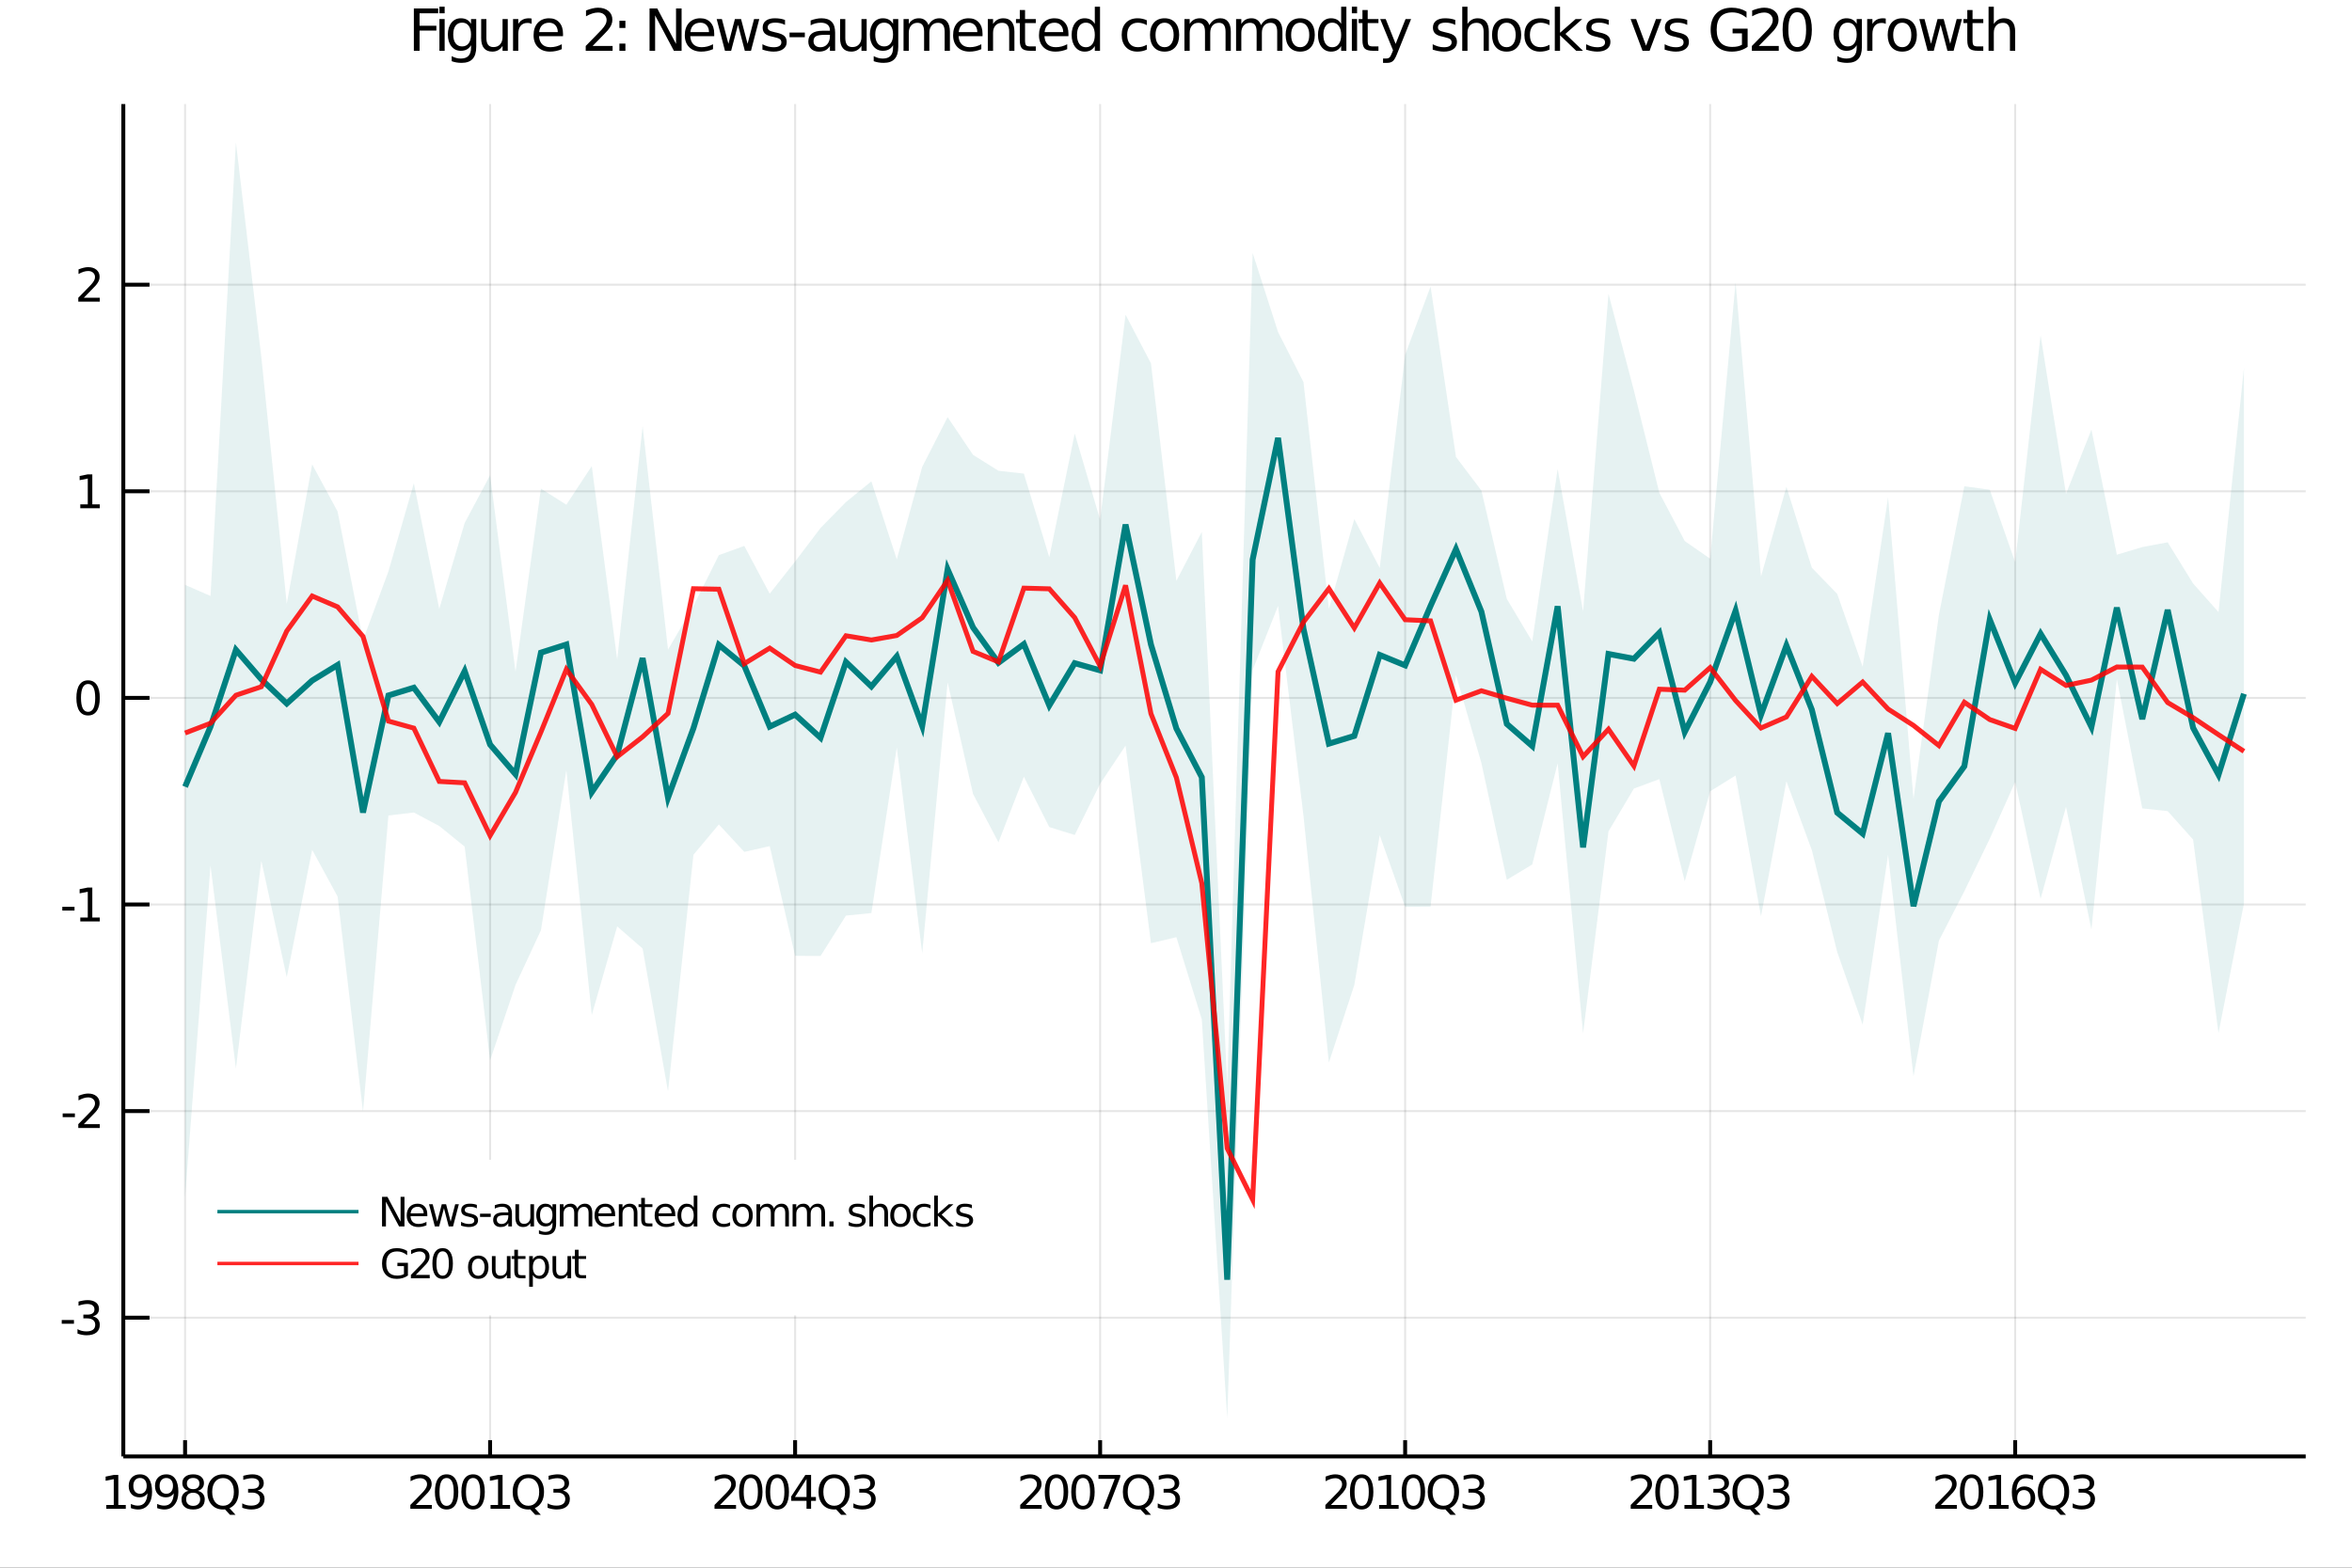 <?xml version="1.0" encoding="utf-8"?>
<svg xmlns="http://www.w3.org/2000/svg" xmlns:xlink="http://www.w3.org/1999/xlink" width="600" height="400" viewBox="0 0 2400 1600">
<rect x="0" y="0" width="2400" height="1600" fill="#333333" stroke="none"/>
<defs>
  <clipPath id="clip600">
    <rect x="0" y="0" width="2400" height="1600"/>
  </clipPath>
</defs>
<path clip-path="url(#clip600)" d="
M0 1600 L2400 1600 L2400 0 L0 0  Z
  " fill="#ffffff" fill-rule="evenodd" fill-opacity="1"/>
<defs>
  <clipPath id="clip601">
    <rect x="480" y="0" width="1681" height="1600"/>
  </clipPath>
</defs>
<path clip-path="url(#clip600)" d="
M125.835 1486.45 L2352.76 1486.45 L2352.76 106.192 L125.835 106.192  Z
  " fill="#ffffff" fill-rule="evenodd" fill-opacity="1"/>
<defs>
  <clipPath id="clip602">
    <rect x="125" y="106" width="2228" height="1381"/>
  </clipPath>
</defs>
<polyline clip-path="url(#clip602)" style="stroke:#000000; stroke-width:2; stroke-opacity:0.1; fill:none" points="
  188.861,1486.45 188.861,106.192 
  "/>
<polyline clip-path="url(#clip602)" style="stroke:#000000; stroke-width:2; stroke-opacity:0.1; fill:none" points="
  500.1,1486.45 500.1,106.192 
  "/>
<polyline clip-path="url(#clip602)" style="stroke:#000000; stroke-width:2; stroke-opacity:0.1; fill:none" points="
  811.34,1486.45 811.34,106.192 
  "/>
<polyline clip-path="url(#clip602)" style="stroke:#000000; stroke-width:2; stroke-opacity:0.1; fill:none" points="
  1122.58,1486.45 1122.58,106.192 
  "/>
<polyline clip-path="url(#clip602)" style="stroke:#000000; stroke-width:2; stroke-opacity:0.1; fill:none" points="
  1433.82,1486.45 1433.82,106.192 
  "/>
<polyline clip-path="url(#clip602)" style="stroke:#000000; stroke-width:2; stroke-opacity:0.1; fill:none" points="
  1745.06,1486.45 1745.06,106.192 
  "/>
<polyline clip-path="url(#clip602)" style="stroke:#000000; stroke-width:2; stroke-opacity:0.1; fill:none" points="
  2056.3,1486.45 2056.3,106.192 
  "/>
<polyline clip-path="url(#clip602)" style="stroke:#000000; stroke-width:2; stroke-opacity:0.1; fill:none" points="
  125.835,1344.84 2352.76,1344.84 
  "/>
<polyline clip-path="url(#clip602)" style="stroke:#000000; stroke-width:2; stroke-opacity:0.1; fill:none" points="
  125.835,1133.98 2352.76,1133.98 
  "/>
<polyline clip-path="url(#clip602)" style="stroke:#000000; stroke-width:2; stroke-opacity:0.1; fill:none" points="
  125.835,923.124 2352.76,923.124 
  "/>
<polyline clip-path="url(#clip602)" style="stroke:#000000; stroke-width:2; stroke-opacity:0.1; fill:none" points="
  125.835,712.269 2352.76,712.269 
  "/>
<polyline clip-path="url(#clip602)" style="stroke:#000000; stroke-width:2; stroke-opacity:0.1; fill:none" points="
  125.835,501.413 2352.76,501.413 
  "/>
<polyline clip-path="url(#clip602)" style="stroke:#000000; stroke-width:2; stroke-opacity:0.1; fill:none" points="
  125.835,290.557 2352.76,290.557 
  "/>
<polyline clip-path="url(#clip600)" style="stroke:#000000; stroke-width:4; stroke-opacity:1; fill:none" points="
  125.835,1486.45 2352.76,1486.45 
  "/>
<polyline clip-path="url(#clip600)" style="stroke:#000000; stroke-width:4; stroke-opacity:1; fill:none" points="
  125.835,1486.45 125.835,106.192 
  "/>
<polyline clip-path="url(#clip600)" style="stroke:#000000; stroke-width:4; stroke-opacity:1; fill:none" points="
  188.861,1486.45 188.861,1469.88 
  "/>
<polyline clip-path="url(#clip600)" style="stroke:#000000; stroke-width:4; stroke-opacity:1; fill:none" points="
  500.1,1486.45 500.1,1469.88 
  "/>
<polyline clip-path="url(#clip600)" style="stroke:#000000; stroke-width:4; stroke-opacity:1; fill:none" points="
  811.34,1486.45 811.34,1469.88 
  "/>
<polyline clip-path="url(#clip600)" style="stroke:#000000; stroke-width:4; stroke-opacity:1; fill:none" points="
  1122.58,1486.45 1122.58,1469.88 
  "/>
<polyline clip-path="url(#clip600)" style="stroke:#000000; stroke-width:4; stroke-opacity:1; fill:none" points="
  1433.82,1486.45 1433.82,1469.88 
  "/>
<polyline clip-path="url(#clip600)" style="stroke:#000000; stroke-width:4; stroke-opacity:1; fill:none" points="
  1745.06,1486.45 1745.06,1469.88 
  "/>
<polyline clip-path="url(#clip600)" style="stroke:#000000; stroke-width:4; stroke-opacity:1; fill:none" points="
  2056.3,1486.45 2056.3,1469.88 
  "/>
<polyline clip-path="url(#clip600)" style="stroke:#000000; stroke-width:4; stroke-opacity:1; fill:none" points="
  125.835,1344.84 152.558,1344.84 
  "/>
<polyline clip-path="url(#clip600)" style="stroke:#000000; stroke-width:4; stroke-opacity:1; fill:none" points="
  125.835,1133.98 152.558,1133.98 
  "/>
<polyline clip-path="url(#clip600)" style="stroke:#000000; stroke-width:4; stroke-opacity:1; fill:none" points="
  125.835,923.124 152.558,923.124 
  "/>
<polyline clip-path="url(#clip600)" style="stroke:#000000; stroke-width:4; stroke-opacity:1; fill:none" points="
  125.835,712.269 152.558,712.269 
  "/>
<polyline clip-path="url(#clip600)" style="stroke:#000000; stroke-width:4; stroke-opacity:1; fill:none" points="
  125.835,501.413 152.558,501.413 
  "/>
<polyline clip-path="url(#clip600)" style="stroke:#000000; stroke-width:4; stroke-opacity:1; fill:none" points="
  125.835,290.557 152.558,290.557 
  "/>
<path clip-path="url(#clip600)" d="M 0 0 M108.444 1535.98 L116.083 1535.98 L116.083 1509.62 L107.773 1511.29 L107.773 1507.03 L116.037 1505.36 L120.713 1505.36 L120.713 1535.98 L128.352 1535.98 L128.352 1539.92 L108.444 1539.92 L108.444 1535.98 Z" fill="#000000" fill-rule="evenodd" fill-opacity="1" /><path clip-path="url(#clip600)" d="M 0 0 M133.56 1539.2 L133.56 1534.94 Q135.319 1535.78 137.125 1536.22 Q138.93 1536.66 140.666 1536.66 Q145.296 1536.66 147.727 1533.55 Q150.18 1530.43 150.527 1524.09 Q149.185 1526.08 147.125 1527.14 Q145.065 1528.21 142.565 1528.21 Q137.379 1528.21 134.347 1525.08 Q131.338 1521.93 131.338 1516.49 Q131.338 1511.17 134.486 1507.95 Q137.634 1504.73 142.865 1504.73 Q148.861 1504.73 152.009 1509.34 Q155.18 1513.92 155.18 1522.67 Q155.18 1530.85 151.291 1535.73 Q147.426 1540.59 140.875 1540.59 Q139.115 1540.59 137.31 1540.24 Q135.504 1539.9 133.56 1539.2 M142.865 1524.55 Q146.014 1524.55 147.842 1522.4 Q149.694 1520.24 149.694 1516.49 Q149.694 1512.77 147.842 1510.61 Q146.014 1508.44 142.865 1508.44 Q139.717 1508.44 137.865 1510.61 Q136.037 1512.77 136.037 1516.49 Q136.037 1520.24 137.865 1522.4 Q139.717 1524.55 142.865 1524.55 Z" fill="#000000" fill-rule="evenodd" fill-opacity="1" /><path clip-path="url(#clip600)" d="M 0 0 M160.389 1539.2 L160.389 1534.94 Q162.148 1535.78 163.953 1536.22 Q165.759 1536.66 167.495 1536.66 Q172.125 1536.66 174.555 1533.55 Q177.009 1530.43 177.356 1524.09 Q176.013 1526.08 173.953 1527.14 Q171.893 1528.21 169.393 1528.21 Q164.208 1528.21 161.176 1525.08 Q158.166 1521.93 158.166 1516.49 Q158.166 1511.17 161.314 1507.95 Q164.463 1504.73 169.694 1504.73 Q175.689 1504.73 178.837 1509.34 Q182.009 1513.92 182.009 1522.67 Q182.009 1530.85 178.12 1535.73 Q174.254 1540.59 167.703 1540.59 Q165.944 1540.59 164.138 1540.24 Q162.333 1539.9 160.389 1539.2 M169.694 1524.55 Q172.842 1524.55 174.671 1522.4 Q176.523 1520.24 176.523 1516.49 Q176.523 1512.77 174.671 1510.61 Q172.842 1508.44 169.694 1508.44 Q166.546 1508.44 164.694 1510.61 Q162.865 1512.77 162.865 1516.49 Q162.865 1520.24 164.694 1522.4 Q166.546 1524.55 169.694 1524.55 Z" fill="#000000" fill-rule="evenodd" fill-opacity="1" /><path clip-path="url(#clip600)" d="M 0 0 M197.078 1523.51 Q193.745 1523.51 191.824 1525.29 Q189.925 1527.07 189.925 1530.2 Q189.925 1533.32 191.824 1535.11 Q193.745 1536.89 197.078 1536.89 Q200.411 1536.89 202.333 1535.11 Q204.254 1533.3 204.254 1530.2 Q204.254 1527.07 202.333 1525.29 Q200.435 1523.51 197.078 1523.51 M192.402 1521.52 Q189.393 1520.78 187.703 1518.72 Q186.037 1516.66 186.037 1513.69 Q186.037 1509.55 188.976 1507.14 Q191.939 1504.73 197.078 1504.73 Q202.24 1504.73 205.18 1507.14 Q208.12 1509.55 208.12 1513.69 Q208.12 1516.66 206.43 1518.72 Q204.763 1520.78 201.777 1521.52 Q205.157 1522.3 207.032 1524.6 Q208.93 1526.89 208.93 1530.2 Q208.93 1535.22 205.851 1537.91 Q202.796 1540.59 197.078 1540.59 Q191.361 1540.59 188.282 1537.91 Q185.226 1535.22 185.226 1530.2 Q185.226 1526.89 187.124 1524.6 Q189.023 1522.3 192.402 1521.52 M190.689 1514.13 Q190.689 1516.82 192.356 1518.32 Q194.046 1519.83 197.078 1519.83 Q200.087 1519.83 201.777 1518.32 Q203.49 1516.82 203.49 1514.13 Q203.49 1511.45 201.777 1509.94 Q200.087 1508.44 197.078 1508.44 Q194.046 1508.44 192.356 1509.94 Q190.689 1511.45 190.689 1514.13 Z" fill="#000000" fill-rule="evenodd" fill-opacity="1" /><path clip-path="url(#clip600)" d="M 0 0 M227.61 1508.53 Q222.518 1508.53 219.509 1512.33 Q216.522 1516.12 216.522 1522.67 Q216.522 1529.2 219.509 1533 Q222.518 1536.79 227.61 1536.79 Q232.703 1536.79 235.666 1533 Q238.652 1529.2 238.652 1522.67 Q238.652 1516.12 235.666 1512.33 Q232.703 1508.53 227.61 1508.53 M234.161 1539.29 L240.319 1546.03 L234.671 1546.03 L229.555 1540.5 Q228.791 1540.54 228.374 1540.57 Q227.981 1540.59 227.61 1540.59 Q220.319 1540.59 215.944 1535.73 Q211.592 1530.85 211.592 1522.67 Q211.592 1514.48 215.944 1509.62 Q220.319 1504.73 227.61 1504.73 Q234.879 1504.73 239.231 1509.62 Q243.583 1514.48 243.583 1522.67 Q243.583 1528.69 241.152 1532.98 Q238.745 1537.26 234.161 1539.29 Z" fill="#000000" fill-rule="evenodd" fill-opacity="1" /><path clip-path="url(#clip600)" d="M 0 0 M262.819 1521.29 Q266.175 1522 268.05 1524.27 Q269.948 1526.54 269.948 1529.87 Q269.948 1534.99 266.43 1537.79 Q262.911 1540.59 256.43 1540.59 Q254.254 1540.59 251.939 1540.15 Q249.647 1539.73 247.194 1538.88 L247.194 1534.36 Q249.138 1535.5 251.453 1536.08 Q253.768 1536.66 256.291 1536.66 Q260.689 1536.66 262.981 1534.92 Q265.295 1533.18 265.295 1529.87 Q265.295 1526.82 263.143 1525.11 Q261.013 1523.37 257.194 1523.37 L253.166 1523.37 L253.166 1519.53 L257.379 1519.53 Q260.828 1519.53 262.656 1518.16 Q264.485 1516.77 264.485 1514.18 Q264.485 1511.52 262.587 1510.11 Q260.712 1508.67 257.194 1508.67 Q255.272 1508.67 253.073 1509.09 Q250.874 1509.5 248.235 1510.38 L248.235 1506.22 Q250.897 1505.48 253.212 1505.11 Q255.55 1504.73 257.61 1504.73 Q262.934 1504.73 266.036 1507.17 Q269.138 1509.57 269.138 1513.69 Q269.138 1516.56 267.494 1518.55 Q265.851 1520.52 262.819 1521.29 Z" fill="#000000" fill-rule="evenodd" fill-opacity="1" /><path clip-path="url(#clip600)" d="M 0 0 M424.337 1535.98 L440.656 1535.98 L440.656 1539.92 L418.712 1539.92 L418.712 1535.98 Q421.374 1533.23 425.957 1528.6 Q430.564 1523.95 431.744 1522.61 Q433.99 1520.08 434.869 1518.35 Q435.772 1516.59 435.772 1514.9 Q435.772 1512.14 433.828 1510.41 Q431.906 1508.67 428.805 1508.67 Q426.605 1508.67 424.152 1509.43 Q421.721 1510.2 418.944 1511.75 L418.944 1507.03 Q421.768 1505.89 424.221 1505.31 Q426.675 1504.73 428.712 1504.73 Q434.082 1504.73 437.277 1507.42 Q440.471 1510.11 440.471 1514.6 Q440.471 1516.73 439.661 1518.65 Q438.874 1520.54 436.767 1523.14 Q436.189 1523.81 433.087 1527.03 Q429.985 1530.22 424.337 1535.98 Z" fill="#000000" fill-rule="evenodd" fill-opacity="1" /><path clip-path="url(#clip600)" d="M 0 0 M455.726 1508.44 Q452.115 1508.44 450.286 1512 Q448.48 1515.55 448.48 1522.67 Q448.48 1529.78 450.286 1533.35 Q452.115 1536.89 455.726 1536.89 Q459.36 1536.89 461.165 1533.35 Q462.994 1529.78 462.994 1522.67 Q462.994 1515.55 461.165 1512 Q459.36 1508.44 455.726 1508.44 M455.726 1504.73 Q461.536 1504.73 464.591 1509.34 Q467.67 1513.92 467.67 1522.67 Q467.67 1531.4 464.591 1536.01 Q461.536 1540.59 455.726 1540.59 Q449.916 1540.59 446.837 1536.01 Q443.781 1531.4 443.781 1522.67 Q443.781 1513.92 446.837 1509.34 Q449.916 1504.73 455.726 1504.73 Z" fill="#000000" fill-rule="evenodd" fill-opacity="1" /><path clip-path="url(#clip600)" d="M 0 0 M482.739 1508.44 Q479.128 1508.44 477.3 1512 Q475.494 1515.55 475.494 1522.67 Q475.494 1529.78 477.3 1533.35 Q479.128 1536.89 482.739 1536.89 Q486.374 1536.89 488.179 1533.35 Q490.008 1529.78 490.008 1522.67 Q490.008 1515.55 488.179 1512 Q486.374 1508.44 482.739 1508.44 M482.739 1504.73 Q488.55 1504.73 491.605 1509.34 Q494.684 1513.92 494.684 1522.67 Q494.684 1531.4 491.605 1536.01 Q488.55 1540.59 482.739 1540.59 Q476.929 1540.59 473.851 1536.01 Q470.795 1531.4 470.795 1522.67 Q470.795 1513.92 473.851 1509.34 Q476.929 1504.73 482.739 1504.73 Z" fill="#000000" fill-rule="evenodd" fill-opacity="1" /><path clip-path="url(#clip600)" d="M 0 0 M500.563 1535.98 L508.202 1535.98 L508.202 1509.62 L499.892 1511.29 L499.892 1507.03 L508.156 1505.36 L512.832 1505.36 L512.832 1535.98 L520.471 1535.98 L520.471 1539.92 L500.563 1539.92 L500.563 1535.98 Z" fill="#000000" fill-rule="evenodd" fill-opacity="1" /><path clip-path="url(#clip600)" d="M 0 0 M539.151 1508.53 Q534.059 1508.53 531.049 1512.33 Q528.063 1516.12 528.063 1522.67 Q528.063 1529.2 531.049 1533 Q534.059 1536.79 539.151 1536.79 Q544.244 1536.79 547.207 1533 Q550.193 1529.2 550.193 1522.67 Q550.193 1516.12 547.207 1512.33 Q544.244 1508.53 539.151 1508.53 M545.702 1539.29 L551.859 1546.03 L546.211 1546.03 L541.096 1540.5 Q540.332 1540.54 539.915 1540.57 Q539.522 1540.59 539.151 1540.59 Q531.86 1540.59 527.485 1535.73 Q523.133 1530.85 523.133 1522.67 Q523.133 1514.48 527.485 1509.62 Q531.86 1504.73 539.151 1504.73 Q546.42 1504.73 550.771 1509.62 Q555.123 1514.48 555.123 1522.67 Q555.123 1528.69 552.693 1532.98 Q550.285 1537.26 545.702 1539.29 Z" fill="#000000" fill-rule="evenodd" fill-opacity="1" /><path clip-path="url(#clip600)" d="M 0 0 M574.359 1521.29 Q577.716 1522 579.591 1524.27 Q581.489 1526.54 581.489 1529.87 Q581.489 1534.99 577.97 1537.79 Q574.452 1540.59 567.97 1540.59 Q565.795 1540.59 563.48 1540.15 Q561.188 1539.73 558.734 1538.88 L558.734 1534.36 Q560.679 1535.5 562.994 1536.08 Q565.308 1536.66 567.832 1536.66 Q572.23 1536.66 574.521 1534.92 Q576.836 1533.18 576.836 1529.87 Q576.836 1526.82 574.683 1525.11 Q572.554 1523.37 568.734 1523.37 L564.707 1523.37 L564.707 1519.53 L568.92 1519.53 Q572.369 1519.53 574.197 1518.16 Q576.026 1516.77 576.026 1514.18 Q576.026 1511.52 574.128 1510.11 Q572.253 1508.67 568.734 1508.67 Q566.813 1508.67 564.614 1509.09 Q562.415 1509.5 559.776 1510.38 L559.776 1506.22 Q562.438 1505.48 564.753 1505.11 Q567.091 1504.73 569.151 1504.73 Q574.475 1504.73 577.577 1507.17 Q580.679 1509.57 580.679 1513.69 Q580.679 1516.56 579.035 1518.55 Q577.392 1520.52 574.359 1521.29 Z" fill="#000000" fill-rule="evenodd" fill-opacity="1" /><path clip-path="url(#clip600)" d="M 0 0 M734.72 1535.98 L751.04 1535.98 L751.04 1539.92 L729.095 1539.92 L729.095 1535.98 Q731.757 1533.23 736.341 1528.6 Q740.947 1523.95 742.128 1522.61 Q744.373 1520.08 745.253 1518.35 Q746.156 1516.59 746.156 1514.9 Q746.156 1512.14 744.211 1510.41 Q742.29 1508.67 739.188 1508.67 Q736.989 1508.67 734.535 1509.43 Q732.105 1510.2 729.327 1511.75 L729.327 1507.03 Q732.151 1505.89 734.605 1505.31 Q737.058 1504.73 739.095 1504.73 Q744.466 1504.73 747.66 1507.42 Q750.855 1510.11 750.855 1514.6 Q750.855 1516.73 750.044 1518.65 Q749.257 1520.54 747.151 1523.14 Q746.572 1523.81 743.47 1527.03 Q740.369 1530.22 734.72 1535.98 Z" fill="#000000" fill-rule="evenodd" fill-opacity="1" /><path clip-path="url(#clip600)" d="M 0 0 M766.109 1508.44 Q762.498 1508.44 760.669 1512 Q758.864 1515.55 758.864 1522.67 Q758.864 1529.78 760.669 1533.35 Q762.498 1536.89 766.109 1536.89 Q769.743 1536.89 771.549 1533.35 Q773.378 1529.78 773.378 1522.67 Q773.378 1515.55 771.549 1512 Q769.743 1508.44 766.109 1508.44 M766.109 1504.73 Q771.919 1504.73 774.975 1509.34 Q778.054 1513.92 778.054 1522.67 Q778.054 1531.4 774.975 1536.01 Q771.919 1540.59 766.109 1540.59 Q760.299 1540.59 757.22 1536.01 Q754.165 1531.4 754.165 1522.67 Q754.165 1513.92 757.22 1509.34 Q760.299 1504.73 766.109 1504.73 Z" fill="#000000" fill-rule="evenodd" fill-opacity="1" /><path clip-path="url(#clip600)" d="M 0 0 M793.123 1508.44 Q789.512 1508.44 787.683 1512 Q785.878 1515.55 785.878 1522.67 Q785.878 1529.78 787.683 1533.35 Q789.512 1536.89 793.123 1536.89 Q796.757 1536.89 798.563 1533.35 Q800.391 1529.78 800.391 1522.67 Q800.391 1515.55 798.563 1512 Q796.757 1508.44 793.123 1508.44 M793.123 1504.73 Q798.933 1504.73 801.989 1509.34 Q805.067 1513.92 805.067 1522.67 Q805.067 1531.4 801.989 1536.01 Q798.933 1540.59 793.123 1540.59 Q787.313 1540.59 784.234 1536.01 Q781.178 1531.4 781.178 1522.67 Q781.178 1513.92 784.234 1509.34 Q787.313 1504.73 793.123 1504.73 Z" fill="#000000" fill-rule="evenodd" fill-opacity="1" /><path clip-path="url(#clip600)" d="M 0 0 M822.984 1509.43 L811.178 1527.88 L822.984 1527.88 L822.984 1509.43 M821.757 1505.36 L827.637 1505.36 L827.637 1527.88 L832.567 1527.88 L832.567 1531.77 L827.637 1531.77 L827.637 1539.92 L822.984 1539.92 L822.984 1531.77 L807.382 1531.77 L807.382 1527.26 L821.757 1505.36 Z" fill="#000000" fill-rule="evenodd" fill-opacity="1" /><path clip-path="url(#clip600)" d="M 0 0 M851.248 1508.53 Q846.155 1508.53 843.146 1512.33 Q840.16 1516.12 840.16 1522.67 Q840.16 1529.2 843.146 1533 Q846.155 1536.79 851.248 1536.79 Q856.34 1536.79 859.303 1533 Q862.289 1529.2 862.289 1522.67 Q862.289 1516.12 859.303 1512.33 Q856.34 1508.53 851.248 1508.53 M857.798 1539.29 L863.956 1546.03 L858.308 1546.03 L853.192 1540.5 Q852.428 1540.54 852.011 1540.57 Q851.618 1540.59 851.248 1540.59 Q843.956 1540.59 839.581 1535.73 Q835.229 1530.85 835.229 1522.67 Q835.229 1514.48 839.581 1509.62 Q843.956 1504.73 851.248 1504.73 Q858.516 1504.73 862.868 1509.62 Q867.22 1514.48 867.22 1522.67 Q867.22 1528.69 864.789 1532.98 Q862.382 1537.26 857.798 1539.29 Z" fill="#000000" fill-rule="evenodd" fill-opacity="1" /><path clip-path="url(#clip600)" d="M 0 0 M886.456 1521.29 Q889.812 1522 891.687 1524.27 Q893.585 1526.54 893.585 1529.87 Q893.585 1534.99 890.067 1537.79 Q886.548 1540.59 880.067 1540.59 Q877.891 1540.59 875.576 1540.15 Q873.284 1539.73 870.831 1538.88 L870.831 1534.36 Q872.775 1535.5 875.09 1536.08 Q877.405 1536.66 879.928 1536.66 Q884.326 1536.66 886.618 1534.92 Q888.933 1533.18 888.933 1529.87 Q888.933 1526.82 886.78 1525.11 Q884.65 1523.37 880.831 1523.37 L876.803 1523.37 L876.803 1519.53 L881.016 1519.53 Q884.465 1519.53 886.294 1518.16 Q888.122 1516.77 888.122 1514.18 Q888.122 1511.52 886.224 1510.11 Q884.349 1508.67 880.831 1508.67 Q878.909 1508.67 876.71 1509.09 Q874.511 1509.5 871.872 1510.38 L871.872 1506.22 Q874.534 1505.48 876.849 1505.11 Q879.187 1504.73 881.247 1504.73 Q886.571 1504.73 889.673 1507.17 Q892.775 1509.57 892.775 1513.69 Q892.775 1516.56 891.132 1518.55 Q889.488 1520.52 886.456 1521.29 Z" fill="#000000" fill-rule="evenodd" fill-opacity="1" /><path clip-path="url(#clip600)" d="M 0 0 M1046.65 1535.98 L1062.97 1535.98 L1062.97 1539.92 L1041.03 1539.92 L1041.03 1535.98 Q1043.69 1533.23 1048.28 1528.6 Q1052.88 1523.95 1054.06 1522.61 Q1056.31 1520.08 1057.19 1518.35 Q1058.09 1516.59 1058.09 1514.9 Q1058.09 1512.14 1056.15 1510.41 Q1054.22 1508.67 1051.12 1508.67 Q1048.92 1508.67 1046.47 1509.43 Q1044.04 1510.2 1041.26 1511.75 L1041.26 1507.03 Q1044.09 1505.89 1046.54 1505.31 Q1048.99 1504.73 1051.03 1504.73 Q1056.4 1504.73 1059.59 1507.42 Q1062.79 1510.11 1062.79 1514.6 Q1062.79 1516.73 1061.98 1518.65 Q1061.19 1520.54 1059.09 1523.14 Q1058.51 1523.81 1055.4 1527.03 Q1052.3 1530.22 1046.65 1535.98 Z" fill="#000000" fill-rule="evenodd" fill-opacity="1" /><path clip-path="url(#clip600)" d="M 0 0 M1078.04 1508.44 Q1074.43 1508.44 1072.6 1512 Q1070.8 1515.55 1070.8 1522.67 Q1070.8 1529.78 1072.6 1533.35 Q1074.43 1536.89 1078.04 1536.89 Q1081.68 1536.89 1083.48 1533.35 Q1085.31 1529.78 1085.31 1522.67 Q1085.31 1515.55 1083.48 1512 Q1081.68 1508.44 1078.04 1508.44 M1078.04 1504.73 Q1083.85 1504.73 1086.91 1509.34 Q1089.99 1513.92 1089.99 1522.67 Q1089.99 1531.4 1086.91 1536.01 Q1083.85 1540.59 1078.04 1540.59 Q1072.23 1540.59 1069.15 1536.01 Q1066.1 1531.4 1066.1 1522.67 Q1066.1 1513.92 1069.15 1509.34 Q1072.23 1504.73 1078.04 1504.73 Z" fill="#000000" fill-rule="evenodd" fill-opacity="1" /><path clip-path="url(#clip600)" d="M 0 0 M1105.06 1508.44 Q1101.45 1508.44 1099.62 1512 Q1097.81 1515.55 1097.81 1522.67 Q1097.81 1529.78 1099.62 1533.35 Q1101.45 1536.89 1105.06 1536.89 Q1108.69 1536.89 1110.5 1533.35 Q1112.33 1529.78 1112.33 1522.67 Q1112.33 1515.55 1110.5 1512 Q1108.69 1508.44 1105.06 1508.44 M1105.06 1504.73 Q1110.87 1504.73 1113.92 1509.34 Q1117 1513.92 1117 1522.67 Q1117 1531.4 1113.92 1536.01 Q1110.87 1540.59 1105.06 1540.59 Q1099.25 1540.59 1096.17 1536.01 Q1093.11 1531.4 1093.11 1522.67 Q1093.11 1513.92 1096.17 1509.34 Q1099.25 1504.73 1105.06 1504.73 Z" fill="#000000" fill-rule="evenodd" fill-opacity="1" /><path clip-path="url(#clip600)" d="M 0 0 M1120.89 1505.36 L1143.11 1505.36 L1143.11 1507.35 L1130.57 1539.92 L1125.68 1539.92 L1137.49 1509.3 L1120.89 1509.3 L1120.89 1505.36 Z" fill="#000000" fill-rule="evenodd" fill-opacity="1" /><path clip-path="url(#clip600)" d="M 0 0 M1161.79 1508.53 Q1156.7 1508.53 1153.69 1512.33 Q1150.71 1516.12 1150.71 1522.67 Q1150.71 1529.2 1153.69 1533 Q1156.7 1536.79 1161.79 1536.79 Q1166.89 1536.79 1169.85 1533 Q1172.83 1529.2 1172.83 1522.67 Q1172.83 1516.12 1169.85 1512.33 Q1166.89 1508.53 1161.79 1508.53 M1168.34 1539.29 L1174.5 1546.03 L1168.85 1546.03 L1163.74 1540.5 Q1162.97 1540.54 1162.56 1540.57 Q1162.16 1540.59 1161.79 1540.59 Q1154.5 1540.59 1150.13 1535.73 Q1145.77 1530.85 1145.77 1522.67 Q1145.77 1514.48 1150.13 1509.62 Q1154.5 1504.73 1161.79 1504.73 Q1169.06 1504.73 1173.41 1509.62 Q1177.77 1514.48 1177.77 1522.67 Q1177.77 1528.69 1175.33 1532.98 Q1172.93 1537.26 1168.34 1539.29 Z" fill="#000000" fill-rule="evenodd" fill-opacity="1" /><path clip-path="url(#clip600)" d="M 0 0 M1197 1521.29 Q1200.36 1522 1202.23 1524.27 Q1204.13 1526.54 1204.13 1529.87 Q1204.13 1534.99 1200.61 1537.79 Q1197.09 1540.59 1190.61 1540.59 Q1188.44 1540.59 1186.12 1540.15 Q1183.83 1539.73 1181.38 1538.88 L1181.38 1534.36 Q1183.32 1535.5 1185.64 1536.08 Q1187.95 1536.66 1190.47 1536.66 Q1194.87 1536.66 1197.16 1534.92 Q1199.48 1533.18 1199.48 1529.87 Q1199.48 1526.82 1197.33 1525.11 Q1195.2 1523.37 1191.38 1523.37 L1187.35 1523.37 L1187.35 1519.53 L1191.56 1519.53 Q1195.01 1519.53 1196.84 1518.16 Q1198.67 1516.77 1198.67 1514.18 Q1198.67 1511.52 1196.77 1510.11 Q1194.89 1508.67 1191.38 1508.67 Q1189.45 1508.67 1187.26 1509.09 Q1185.06 1509.5 1182.42 1510.38 L1182.42 1506.22 Q1185.08 1505.48 1187.39 1505.11 Q1189.73 1504.73 1191.79 1504.73 Q1197.12 1504.73 1200.22 1507.17 Q1203.32 1509.57 1203.32 1513.69 Q1203.32 1516.56 1201.68 1518.55 Q1200.03 1520.52 1197 1521.29 Z" fill="#000000" fill-rule="evenodd" fill-opacity="1" /><path clip-path="url(#clip600)" d="M 0 0 M1358.06 1535.98 L1374.38 1535.98 L1374.38 1539.92 L1352.43 1539.92 L1352.43 1535.98 Q1355.09 1533.23 1359.68 1528.6 Q1364.28 1523.95 1365.46 1522.61 Q1367.71 1520.08 1368.59 1518.35 Q1369.49 1516.59 1369.49 1514.9 Q1369.49 1512.14 1367.55 1510.41 Q1365.63 1508.67 1362.52 1508.67 Q1360.33 1508.67 1357.87 1509.43 Q1355.44 1510.2 1352.66 1511.75 L1352.66 1507.03 Q1355.49 1505.89 1357.94 1505.31 Q1360.39 1504.73 1362.43 1504.73 Q1367.8 1504.73 1371 1507.42 Q1374.19 1510.11 1374.19 1514.6 Q1374.19 1516.73 1373.38 1518.65 Q1372.59 1520.54 1370.49 1523.14 Q1369.91 1523.81 1366.81 1527.03 Q1363.7 1530.22 1358.06 1535.98 Z" fill="#000000" fill-rule="evenodd" fill-opacity="1" /><path clip-path="url(#clip600)" d="M 0 0 M1389.45 1508.44 Q1385.83 1508.44 1384.01 1512 Q1382.2 1515.55 1382.2 1522.67 Q1382.2 1529.78 1384.01 1533.35 Q1385.83 1536.89 1389.45 1536.89 Q1393.08 1536.89 1394.89 1533.35 Q1396.71 1529.78 1396.71 1522.67 Q1396.71 1515.55 1394.89 1512 Q1393.08 1508.44 1389.45 1508.44 M1389.45 1504.73 Q1395.26 1504.73 1398.31 1509.34 Q1401.39 1513.92 1401.39 1522.67 Q1401.39 1531.4 1398.31 1536.01 Q1395.26 1540.59 1389.45 1540.59 Q1383.64 1540.59 1380.56 1536.01 Q1377.5 1531.4 1377.5 1522.67 Q1377.5 1513.92 1380.56 1509.34 Q1383.64 1504.73 1389.45 1504.73 Z" fill="#000000" fill-rule="evenodd" fill-opacity="1" /><path clip-path="url(#clip600)" d="M 0 0 M1407.27 1535.98 L1414.91 1535.98 L1414.91 1509.62 L1406.6 1511.29 L1406.6 1507.03 L1414.86 1505.36 L1419.54 1505.36 L1419.54 1535.98 L1427.18 1535.98 L1427.18 1539.92 L1407.27 1539.92 L1407.27 1535.98 Z" fill="#000000" fill-rule="evenodd" fill-opacity="1" /><path clip-path="url(#clip600)" d="M 0 0 M1442.25 1508.44 Q1438.63 1508.44 1436.81 1512 Q1435 1515.55 1435 1522.67 Q1435 1529.78 1436.81 1533.35 Q1438.63 1536.89 1442.25 1536.89 Q1445.88 1536.89 1447.69 1533.35 Q1449.51 1529.78 1449.51 1522.67 Q1449.51 1515.55 1447.69 1512 Q1445.88 1508.44 1442.25 1508.44 M1442.25 1504.73 Q1448.06 1504.73 1451.11 1509.34 Q1454.19 1513.92 1454.19 1522.67 Q1454.19 1531.4 1451.11 1536.01 Q1448.06 1540.59 1442.25 1540.59 Q1436.44 1540.59 1433.36 1536.01 Q1430.3 1531.4 1430.3 1522.67 Q1430.3 1513.92 1433.36 1509.34 Q1436.44 1504.73 1442.25 1504.73 Z" fill="#000000" fill-rule="evenodd" fill-opacity="1" /><path clip-path="url(#clip600)" d="M 0 0 M1472.87 1508.53 Q1467.78 1508.53 1464.77 1512.33 Q1461.78 1516.12 1461.78 1522.67 Q1461.78 1529.2 1464.77 1533 Q1467.78 1536.79 1472.87 1536.79 Q1477.96 1536.79 1480.93 1533 Q1483.91 1529.2 1483.91 1522.67 Q1483.91 1516.12 1480.93 1512.33 Q1477.96 1508.53 1472.87 1508.53 M1479.42 1539.29 L1485.58 1546.03 L1479.93 1546.03 L1474.82 1540.5 Q1474.05 1540.54 1473.63 1540.57 Q1473.24 1540.59 1472.87 1540.59 Q1465.58 1540.59 1461.2 1535.73 Q1456.85 1530.85 1456.85 1522.67 Q1456.85 1514.48 1461.2 1509.62 Q1465.58 1504.73 1472.87 1504.73 Q1480.14 1504.73 1484.49 1509.62 Q1488.84 1514.48 1488.84 1522.67 Q1488.84 1528.69 1486.41 1532.98 Q1484.01 1537.26 1479.42 1539.29 Z" fill="#000000" fill-rule="evenodd" fill-opacity="1" /><path clip-path="url(#clip600)" d="M 0 0 M1508.08 1521.29 Q1511.44 1522 1513.31 1524.27 Q1515.21 1526.54 1515.21 1529.87 Q1515.21 1534.99 1511.69 1537.79 Q1508.17 1540.59 1501.69 1540.59 Q1499.51 1540.59 1497.2 1540.15 Q1494.91 1539.73 1492.45 1538.88 L1492.45 1534.36 Q1494.4 1535.5 1496.71 1536.08 Q1499.03 1536.66 1501.55 1536.66 Q1505.95 1536.66 1508.24 1534.92 Q1510.56 1533.18 1510.56 1529.87 Q1510.56 1526.82 1508.4 1525.11 Q1506.27 1523.37 1502.45 1523.37 L1498.43 1523.37 L1498.43 1519.53 L1502.64 1519.53 Q1506.09 1519.53 1507.92 1518.16 Q1509.75 1516.77 1509.75 1514.18 Q1509.75 1511.52 1507.85 1510.11 Q1505.97 1508.67 1502.45 1508.67 Q1500.53 1508.67 1498.33 1509.09 Q1496.13 1509.5 1493.5 1510.38 L1493.5 1506.22 Q1496.16 1505.48 1498.47 1505.11 Q1500.81 1504.73 1502.87 1504.73 Q1508.19 1504.73 1511.3 1507.17 Q1514.4 1509.57 1514.4 1513.69 Q1514.4 1516.56 1512.75 1518.55 Q1511.11 1520.52 1508.08 1521.29 Z" fill="#000000" fill-rule="evenodd" fill-opacity="1" /><path clip-path="url(#clip600)" d="M 0 0 M1669.62 1535.98 L1685.94 1535.98 L1685.94 1539.92 L1664 1539.92 L1664 1535.98 Q1666.66 1533.23 1671.24 1528.6 Q1675.85 1523.95 1677.03 1522.61 Q1679.27 1520.08 1680.15 1518.35 Q1681.06 1516.59 1681.06 1514.9 Q1681.06 1512.14 1679.11 1510.41 Q1677.19 1508.67 1674.09 1508.67 Q1671.89 1508.67 1669.44 1509.43 Q1667 1510.2 1664.23 1511.75 L1664.23 1507.03 Q1667.05 1505.89 1669.5 1505.31 Q1671.96 1504.73 1674 1504.73 Q1679.37 1504.73 1682.56 1507.42 Q1685.75 1510.11 1685.75 1514.6 Q1685.75 1516.73 1684.94 1518.65 Q1684.16 1520.54 1682.05 1523.14 Q1681.47 1523.81 1678.37 1527.03 Q1675.27 1530.22 1669.62 1535.98 Z" fill="#000000" fill-rule="evenodd" fill-opacity="1" /><path clip-path="url(#clip600)" d="M 0 0 M1701.01 1508.44 Q1697.4 1508.44 1695.57 1512 Q1693.76 1515.55 1693.76 1522.67 Q1693.76 1529.78 1695.57 1533.35 Q1697.4 1536.89 1701.01 1536.89 Q1704.64 1536.89 1706.45 1533.35 Q1708.28 1529.78 1708.28 1522.67 Q1708.28 1515.55 1706.45 1512 Q1704.64 1508.44 1701.01 1508.44 M1701.01 1504.73 Q1706.82 1504.73 1709.88 1509.34 Q1712.95 1513.92 1712.95 1522.67 Q1712.95 1531.4 1709.88 1536.01 Q1706.82 1540.59 1701.01 1540.59 Q1695.2 1540.59 1692.12 1536.01 Q1689.06 1531.4 1689.06 1522.67 Q1689.06 1513.92 1692.12 1509.34 Q1695.2 1504.73 1701.01 1504.73 Z" fill="#000000" fill-rule="evenodd" fill-opacity="1" /><path clip-path="url(#clip600)" d="M 0 0 M1718.83 1535.98 L1726.47 1535.98 L1726.47 1509.62 L1718.16 1511.29 L1718.16 1507.03 L1726.43 1505.36 L1731.1 1505.36 L1731.1 1535.98 L1738.74 1535.98 L1738.74 1539.92 L1718.83 1539.92 L1718.83 1535.98 Z" fill="#000000" fill-rule="evenodd" fill-opacity="1" /><path clip-path="url(#clip600)" d="M 0 0 M1757.98 1521.29 Q1761.33 1522 1763.21 1524.27 Q1765.11 1526.54 1765.11 1529.87 Q1765.11 1534.99 1761.59 1537.79 Q1758.07 1540.59 1751.59 1540.59 Q1749.41 1540.59 1747.1 1540.15 Q1744.81 1539.73 1742.35 1538.88 L1742.35 1534.36 Q1744.3 1535.5 1746.61 1536.08 Q1748.93 1536.66 1751.45 1536.66 Q1755.85 1536.66 1758.14 1534.92 Q1760.45 1533.18 1760.45 1529.87 Q1760.45 1526.82 1758.3 1525.11 Q1756.17 1523.37 1752.35 1523.37 L1748.32 1523.37 L1748.32 1519.53 L1752.54 1519.53 Q1755.99 1519.53 1757.81 1518.16 Q1759.64 1516.77 1759.64 1514.18 Q1759.64 1511.52 1757.75 1510.11 Q1755.87 1508.67 1752.35 1508.67 Q1750.43 1508.67 1748.23 1509.09 Q1746.03 1509.5 1743.39 1510.38 L1743.39 1506.22 Q1746.06 1505.48 1748.37 1505.11 Q1750.71 1504.73 1752.77 1504.73 Q1758.09 1504.73 1761.19 1507.17 Q1764.3 1509.57 1764.3 1513.69 Q1764.3 1516.56 1762.65 1518.55 Q1761.01 1520.52 1757.98 1521.29 Z" fill="#000000" fill-rule="evenodd" fill-opacity="1" /><path clip-path="url(#clip600)" d="M 0 0 M1783.79 1508.53 Q1778.69 1508.53 1775.68 1512.33 Q1772.7 1516.12 1772.7 1522.67 Q1772.7 1529.2 1775.68 1533 Q1778.69 1536.79 1783.79 1536.79 Q1788.88 1536.79 1791.84 1533 Q1794.83 1529.2 1794.83 1522.67 Q1794.83 1516.12 1791.84 1512.33 Q1788.88 1508.53 1783.79 1508.53 M1790.34 1539.29 L1796.49 1546.03 L1790.85 1546.03 L1785.73 1540.5 Q1784.97 1540.54 1784.55 1540.57 Q1784.16 1540.59 1783.79 1540.59 Q1776.5 1540.59 1772.12 1535.73 Q1767.77 1530.85 1767.77 1522.67 Q1767.77 1514.48 1772.12 1509.62 Q1776.5 1504.73 1783.79 1504.73 Q1791.06 1504.73 1795.41 1509.62 Q1799.76 1514.48 1799.76 1522.67 Q1799.76 1528.69 1797.33 1532.98 Q1794.92 1537.26 1790.34 1539.29 Z" fill="#000000" fill-rule="evenodd" fill-opacity="1" /><path clip-path="url(#clip600)" d="M 0 0 M1818.99 1521.29 Q1822.35 1522 1824.23 1524.27 Q1826.12 1526.54 1826.12 1529.87 Q1826.12 1534.99 1822.61 1537.79 Q1819.09 1540.59 1812.61 1540.59 Q1810.43 1540.59 1808.12 1540.15 Q1805.82 1539.73 1803.37 1538.88 L1803.37 1534.36 Q1805.31 1535.5 1807.63 1536.08 Q1809.94 1536.66 1812.47 1536.66 Q1816.87 1536.66 1819.16 1534.92 Q1821.47 1533.18 1821.47 1529.87 Q1821.47 1526.82 1819.32 1525.11 Q1817.19 1523.37 1813.37 1523.37 L1809.34 1523.37 L1809.34 1519.53 L1813.56 1519.53 Q1817 1519.53 1818.83 1518.16 Q1820.66 1516.77 1820.66 1514.18 Q1820.66 1511.52 1818.76 1510.11 Q1816.89 1508.67 1813.37 1508.67 Q1811.45 1508.67 1809.25 1509.09 Q1807.05 1509.5 1804.41 1510.38 L1804.41 1506.22 Q1807.07 1505.48 1809.39 1505.11 Q1811.73 1504.73 1813.79 1504.73 Q1819.11 1504.73 1822.21 1507.17 Q1825.31 1509.57 1825.31 1513.69 Q1825.31 1516.56 1823.67 1518.55 Q1822.03 1520.52 1818.99 1521.29 Z" fill="#000000" fill-rule="evenodd" fill-opacity="1" /><path clip-path="url(#clip600)" d="M 0 0 M1980.46 1535.98 L1996.77 1535.98 L1996.77 1539.92 L1974.83 1539.92 L1974.83 1535.98 Q1977.49 1533.23 1982.08 1528.6 Q1986.68 1523.95 1987.86 1522.61 Q1990.11 1520.08 1990.99 1518.35 Q1991.89 1516.59 1991.89 1514.9 Q1991.89 1512.14 1989.95 1510.41 Q1988.02 1508.67 1984.92 1508.67 Q1982.72 1508.67 1980.27 1509.43 Q1977.84 1510.2 1975.06 1511.75 L1975.06 1507.03 Q1977.89 1505.89 1980.34 1505.31 Q1982.79 1504.73 1984.83 1504.73 Q1990.2 1504.73 1993.4 1507.42 Q1996.59 1510.11 1996.59 1514.6 Q1996.59 1516.73 1995.78 1518.65 Q1994.99 1520.54 1992.89 1523.14 Q1992.31 1523.81 1989.21 1527.03 Q1986.1 1530.22 1980.46 1535.98 Z" fill="#000000" fill-rule="evenodd" fill-opacity="1" /><path clip-path="url(#clip600)" d="M 0 0 M2011.84 1508.44 Q2008.23 1508.44 2006.4 1512 Q2004.6 1515.55 2004.6 1522.67 Q2004.6 1529.78 2006.4 1533.35 Q2008.23 1536.89 2011.84 1536.89 Q2015.48 1536.89 2017.28 1533.35 Q2019.11 1529.78 2019.11 1522.67 Q2019.11 1515.55 2017.28 1512 Q2015.48 1508.44 2011.84 1508.44 M2011.84 1504.73 Q2017.65 1504.73 2020.71 1509.34 Q2023.79 1513.92 2023.79 1522.67 Q2023.79 1531.4 2020.71 1536.01 Q2017.65 1540.59 2011.84 1540.59 Q2006.03 1540.59 2002.96 1536.01 Q1999.9 1531.4 1999.9 1522.67 Q1999.9 1513.92 2002.96 1509.34 Q2006.03 1504.73 2011.84 1504.73 Z" fill="#000000" fill-rule="evenodd" fill-opacity="1" /><path clip-path="url(#clip600)" d="M 0 0 M2029.67 1535.98 L2037.31 1535.98 L2037.31 1509.62 L2029 1511.29 L2029 1507.03 L2037.26 1505.36 L2041.94 1505.36 L2041.94 1535.98 L2049.58 1535.98 L2049.58 1539.92 L2029.67 1539.92 L2029.67 1535.98 Z" fill="#000000" fill-rule="evenodd" fill-opacity="1" /><path clip-path="url(#clip600)" d="M 0 0 M2065.22 1520.78 Q2062.08 1520.78 2060.22 1522.93 Q2058.39 1525.08 2058.39 1528.83 Q2058.39 1532.56 2060.22 1534.73 Q2062.08 1536.89 2065.22 1536.89 Q2068.37 1536.89 2070.2 1534.73 Q2072.05 1532.56 2072.05 1528.83 Q2072.05 1525.08 2070.2 1522.93 Q2068.37 1520.78 2065.22 1520.78 M2074.51 1506.12 L2074.51 1510.38 Q2072.75 1509.55 2070.94 1509.11 Q2069.16 1508.67 2067.4 1508.67 Q2062.77 1508.67 2060.32 1511.8 Q2057.89 1514.92 2057.54 1521.24 Q2058.9 1519.23 2060.96 1518.16 Q2063.02 1517.07 2065.5 1517.07 Q2070.71 1517.07 2073.72 1520.24 Q2076.75 1523.39 2076.75 1528.83 Q2076.75 1534.16 2073.6 1537.37 Q2070.45 1540.59 2065.22 1540.59 Q2059.23 1540.59 2056.06 1536.01 Q2052.89 1531.4 2052.89 1522.67 Q2052.89 1514.48 2056.77 1509.62 Q2060.66 1504.73 2067.21 1504.73 Q2068.97 1504.73 2070.76 1505.08 Q2072.56 1505.43 2074.51 1506.12 Z" fill="#000000" fill-rule="evenodd" fill-opacity="1" /><path clip-path="url(#clip600)" d="M 0 0 M2095.43 1508.53 Q2090.34 1508.53 2087.33 1512.33 Q2084.34 1516.12 2084.34 1522.67 Q2084.34 1529.2 2087.33 1533 Q2090.34 1536.79 2095.43 1536.79 Q2100.52 1536.79 2103.49 1533 Q2106.47 1529.2 2106.47 1522.67 Q2106.47 1516.12 2103.49 1512.33 Q2100.52 1508.53 2095.43 1508.53 M2101.98 1539.29 L2108.14 1546.03 L2102.49 1546.03 L2097.38 1540.5 Q2096.61 1540.54 2096.2 1540.57 Q2095.8 1540.59 2095.43 1540.59 Q2088.14 1540.59 2083.77 1535.73 Q2079.41 1530.85 2079.41 1522.67 Q2079.41 1514.48 2083.77 1509.62 Q2088.14 1504.73 2095.43 1504.73 Q2102.7 1504.73 2107.05 1509.62 Q2111.4 1514.48 2111.4 1522.67 Q2111.4 1528.69 2108.97 1532.98 Q2106.57 1537.26 2101.98 1539.29 Z" fill="#000000" fill-rule="evenodd" fill-opacity="1" /><path clip-path="url(#clip600)" d="M 0 0 M2130.64 1521.29 Q2134 1522 2135.87 1524.27 Q2137.77 1526.54 2137.77 1529.87 Q2137.77 1534.99 2134.25 1537.79 Q2130.73 1540.59 2124.25 1540.59 Q2122.08 1540.59 2119.76 1540.15 Q2117.47 1539.73 2115.01 1538.88 L2115.01 1534.36 Q2116.96 1535.5 2119.27 1536.08 Q2121.59 1536.66 2124.11 1536.66 Q2128.51 1536.66 2130.8 1534.92 Q2133.12 1533.18 2133.12 1529.87 Q2133.12 1526.82 2130.96 1525.11 Q2128.83 1523.37 2125.01 1523.37 L2120.99 1523.37 L2120.99 1519.53 L2125.2 1519.53 Q2128.65 1519.53 2130.48 1518.16 Q2132.31 1516.77 2132.31 1514.18 Q2132.31 1511.52 2130.41 1510.11 Q2128.53 1508.67 2125.01 1508.67 Q2123.09 1508.67 2120.89 1509.09 Q2118.7 1509.5 2116.06 1510.38 L2116.06 1506.22 Q2118.72 1505.48 2121.03 1505.11 Q2123.37 1504.73 2125.43 1504.73 Q2130.76 1504.73 2133.86 1507.17 Q2136.96 1509.57 2136.96 1513.69 Q2136.96 1516.56 2135.32 1518.55 Q2133.67 1520.52 2130.64 1521.29 Z" fill="#000000" fill-rule="evenodd" fill-opacity="1" /><path clip-path="url(#clip600)" d="M 0 0 M62.992 1347.23 L75.469 1347.23 L75.469 1351.03 L62.992 1351.03 L62.992 1347.23 Z" fill="#000000" fill-rule="evenodd" fill-opacity="1" /><path clip-path="url(#clip600)" d="M 0 0 M94.705 1343.48 Q98.061 1344.2 99.936 1346.47 Q101.835 1348.74 101.835 1352.07 Q101.835 1357.19 98.316 1359.99 Q94.797 1362.79 88.316 1362.79 Q86.14 1362.79 83.825 1362.35 Q81.534 1361.93 79.08 1361.07 L79.08 1356.56 Q81.024 1357.69 83.339 1358.27 Q85.654 1358.85 88.177 1358.85 Q92.575 1358.85 94.867 1357.12 Q97.182 1355.38 97.182 1352.07 Q97.182 1349.01 95.029 1347.3 Q92.899 1345.56 89.08 1345.56 L85.052 1345.56 L85.052 1341.72 L89.265 1341.72 Q92.714 1341.72 94.543 1340.36 Q96.372 1338.97 96.372 1336.38 Q96.372 1333.71 94.473 1332.3 Q92.598 1330.87 89.08 1330.87 Q87.159 1330.87 84.96 1331.28 Q82.76 1331.7 80.122 1332.58 L80.122 1328.41 Q82.784 1327.67 85.099 1327.3 Q87.436 1326.93 89.497 1326.93 Q94.821 1326.93 97.922 1329.36 Q101.024 1331.77 101.024 1335.89 Q101.024 1338.76 99.381 1340.75 Q97.737 1342.72 94.705 1343.48 Z" fill="#000000" fill-rule="evenodd" fill-opacity="1" /><path clip-path="url(#clip600)" d="M 0 0 M63.941 1136.38 L76.418 1136.38 L76.418 1140.17 L63.941 1140.17 L63.941 1136.38 Z" fill="#000000" fill-rule="evenodd" fill-opacity="1" /><path clip-path="url(#clip600)" d="M 0 0 M85.515 1147.32 L101.835 1147.32 L101.835 1151.26 L79.89 1151.26 L79.89 1147.32 Q82.552 1144.57 87.135 1139.94 Q91.742 1135.29 92.922 1133.95 Q95.168 1131.42 96.047 1129.69 Q96.95 1127.93 96.95 1126.24 Q96.95 1123.48 95.006 1121.75 Q93.085 1120.01 89.983 1120.01 Q87.784 1120.01 85.33 1120.77 Q82.899 1121.54 80.122 1123.09 L80.122 1118.37 Q82.946 1117.23 85.399 1116.65 Q87.853 1116.08 89.89 1116.08 Q95.26 1116.08 98.455 1118.76 Q101.649 1121.45 101.649 1125.94 Q101.649 1128.07 100.839 1129.99 Q100.052 1131.89 97.946 1134.48 Q97.367 1135.15 94.265 1138.37 Q91.163 1141.56 85.515 1147.32 Z" fill="#000000" fill-rule="evenodd" fill-opacity="1" /><path clip-path="url(#clip600)" d="M 0 0 M63.571 925.52 L76.048 925.52 L76.048 929.316 L63.571 929.316 L63.571 925.52 Z" fill="#000000" fill-rule="evenodd" fill-opacity="1" /><path clip-path="url(#clip600)" d="M 0 0 M81.927 936.469 L89.566 936.469 L89.566 910.104 L81.256 911.77 L81.256 907.511 L89.52 905.844 L94.196 905.844 L94.196 936.469 L101.835 936.469 L101.835 940.404 L81.927 940.404 L81.927 936.469 Z" fill="#000000" fill-rule="evenodd" fill-opacity="1" /><path clip-path="url(#clip600)" d="M 0 0 M89.89 698.067 Q86.279 698.067 84.45 701.632 Q82.645 705.174 82.645 712.303 Q82.645 719.41 84.45 722.974 Q86.279 726.516 89.89 726.516 Q93.524 726.516 95.33 722.974 Q97.159 719.41 97.159 712.303 Q97.159 705.174 95.33 701.632 Q93.524 698.067 89.89 698.067 M89.89 694.364 Q95.7 694.364 98.756 698.97 Q101.835 703.553 101.835 712.303 Q101.835 721.03 98.756 725.637 Q95.7 730.22 89.89 730.22 Q84.08 730.22 81.001 725.637 Q77.946 721.03 77.946 712.303 Q77.946 703.553 81.001 698.97 Q84.08 694.364 89.89 694.364 Z" fill="#000000" fill-rule="evenodd" fill-opacity="1" /><path clip-path="url(#clip600)" d="M 0 0 M81.927 514.758 L89.566 514.758 L89.566 488.392 L81.256 490.059 L81.256 485.799 L89.52 484.133 L94.196 484.133 L94.196 514.758 L101.835 514.758 L101.835 518.693 L81.927 518.693 L81.927 514.758 Z" fill="#000000" fill-rule="evenodd" fill-opacity="1" /><path clip-path="url(#clip600)" d="M 0 0 M85.515 303.902 L101.835 303.902 L101.835 307.837 L79.89 307.837 L79.89 303.902 Q82.552 301.147 87.135 296.518 Q91.742 291.865 92.922 290.522 Q95.168 287.999 96.047 286.263 Q96.95 284.504 96.95 282.814 Q96.95 280.059 95.006 278.323 Q93.085 276.587 89.983 276.587 Q87.784 276.587 85.33 277.351 Q82.899 278.115 80.122 279.666 L80.122 274.944 Q82.946 273.809 85.399 273.231 Q87.853 272.652 89.89 272.652 Q95.26 272.652 98.455 275.337 Q101.649 278.022 101.649 282.513 Q101.649 284.643 100.839 286.564 Q100.052 288.462 97.946 291.055 Q97.367 291.726 94.265 294.944 Q91.163 298.138 85.515 303.902 Z" fill="#000000" fill-rule="evenodd" fill-opacity="1" /><path clip-path="url(#clip600)" d="M 0 0 M422.3 8.64 L447.126 8.64 L447.126 13.559 L428.145 13.559 L428.145 26.29 L445.275 26.29 L445.275 31.209 L428.145 31.209 L428.145 51.84 L422.3 51.84 L422.3 8.64 Z" fill="#000000" fill-rule="evenodd" fill-opacity="1" /><path clip-path="url(#clip600)" d="M 0 0 M448.4 19.433 L453.724 19.433 L453.724 51.84 L448.4 51.84 L448.4 19.433 M448.4 6.817 L453.724 6.817 L453.724 13.559 L448.4 13.559 L448.4 6.817 Z" fill="#000000" fill-rule="evenodd" fill-opacity="1" /><path clip-path="url(#clip600)" d="M 0 0 M480.633 35.26 Q480.633 29.473 478.232 26.29 Q475.859 23.108 471.548 23.108 Q467.265 23.108 464.864 26.29 Q462.491 29.473 462.491 35.26 Q462.491 41.018 464.864 44.201 Q467.265 47.384 471.548 47.384 Q475.859 47.384 478.232 44.201 Q480.633 41.018 480.633 35.26 M485.957 47.818 Q485.957 56.093 482.282 60.115 Q478.608 64.166 471.027 64.166 Q468.22 64.166 465.732 63.732 Q463.243 63.327 460.899 62.459 L460.899 57.28 Q463.243 58.553 465.529 59.161 Q467.815 59.768 470.188 59.768 Q475.425 59.768 478.029 57.019 Q480.633 54.3 480.633 48.773 L480.633 46.14 Q478.984 49.004 476.409 50.422 Q473.833 51.84 470.246 51.84 Q464.285 51.84 460.639 47.297 Q456.993 42.754 456.993 35.26 Q456.993 27.737 460.639 23.194 Q464.285 18.651 470.246 18.651 Q473.833 18.651 476.409 20.069 Q478.984 21.487 480.633 24.352 L480.633 19.433 L485.957 19.433 L485.957 47.818 Z" fill="#000000" fill-rule="evenodd" fill-opacity="1" /><path clip-path="url(#clip600)" d="M 0 0 M490.992 39.051 L490.992 19.433 L496.316 19.433 L496.316 38.848 Q496.316 43.449 498.11 45.764 Q499.904 48.05 503.492 48.05 Q507.803 48.05 510.292 45.301 Q512.809 42.552 512.809 37.806 L512.809 19.433 L518.133 19.433 L518.133 51.84 L512.809 51.84 L512.809 46.863 Q510.87 49.815 508.295 51.261 Q505.749 52.679 502.363 52.679 Q496.779 52.679 493.885 49.207 Q490.992 45.735 490.992 39.051 M504.389 18.651 L504.389 18.651 Z" fill="#000000" fill-rule="evenodd" fill-opacity="1" /><path clip-path="url(#clip600)" d="M 0 0 M542.496 24.41 Q541.599 23.889 540.529 23.657 Q539.487 23.397 538.214 23.397 Q533.7 23.397 531.269 26.348 Q528.868 29.271 528.868 34.768 L528.868 51.84 L523.515 51.84 L523.515 19.433 L528.868 19.433 L528.868 24.468 Q530.546 21.516 533.237 20.098 Q535.928 18.651 539.776 18.651 Q540.326 18.651 540.992 18.738 Q541.657 18.796 542.467 18.941 L542.496 24.41 Z" fill="#000000" fill-rule="evenodd" fill-opacity="1" /><path clip-path="url(#clip600)" d="M 0 0 M574.498 34.305 L574.498 36.91 L550.019 36.91 Q550.367 42.407 553.318 45.301 Q556.298 48.165 561.593 48.165 Q564.661 48.165 567.525 47.413 Q570.419 46.661 573.254 45.156 L573.254 50.191 Q570.39 51.406 567.38 52.042 Q564.371 52.679 561.275 52.679 Q553.521 52.679 548.978 48.165 Q544.464 43.651 544.464 35.955 Q544.464 27.997 548.746 23.339 Q553.058 18.651 560.349 18.651 Q566.889 18.651 570.679 22.876 Q574.498 27.072 574.498 34.305 M569.174 32.743 Q569.117 28.374 566.715 25.77 Q564.342 23.165 560.407 23.165 Q555.951 23.165 553.26 25.683 Q550.598 28.2 550.193 32.772 L569.174 32.743 Z" fill="#000000" fill-rule="evenodd" fill-opacity="1" /><path clip-path="url(#clip600)" d="M 0 0 M604.707 46.921 L625.106 46.921 L625.106 51.84 L597.675 51.84 L597.675 46.921 Q601.003 43.478 606.732 37.691 Q612.49 31.875 613.966 30.197 Q616.773 27.043 617.872 24.873 Q619 22.674 619 20.561 Q619 17.118 616.57 14.948 Q614.168 12.778 610.291 12.778 Q607.542 12.778 604.475 13.733 Q601.437 14.687 597.965 16.626 L597.965 10.723 Q601.495 9.306 604.562 8.582 Q607.629 7.859 610.175 7.859 Q616.888 7.859 620.881 11.215 Q624.874 14.572 624.874 20.185 Q624.874 22.847 623.862 25.249 Q622.878 27.621 620.245 30.862 Q619.521 31.701 615.644 35.723 Q611.767 39.716 604.707 46.921 Z" fill="#000000" fill-rule="evenodd" fill-opacity="1" /><path clip-path="url(#clip600)" d="M 0 0 M632.05 44.49 L638.155 44.49 L638.155 51.84 L632.05 51.84 L632.05 44.49 M632.05 21.198 L638.155 21.198 L638.155 28.547 L632.05 28.547 L632.05 21.198 Z" fill="#000000" fill-rule="evenodd" fill-opacity="1" /><path clip-path="url(#clip600)" d="M 0 0 M662.808 8.64 L670.678 8.64 L689.833 44.78 L689.833 8.64 L695.505 8.64 L695.505 51.84 L687.634 51.84 L668.479 15.7 L668.479 51.84 L662.808 51.84 L662.808 8.64 Z" fill="#000000" fill-rule="evenodd" fill-opacity="1" /><path clip-path="url(#clip600)" d="M 0 0 M728.809 34.305 L728.809 36.91 L704.33 36.91 Q704.677 42.407 707.628 45.301 Q710.609 48.165 715.904 48.165 Q718.971 48.165 721.836 47.413 Q724.729 46.661 727.565 45.156 L727.565 50.191 Q724.7 51.406 721.691 52.042 Q718.682 52.679 715.586 52.679 Q707.831 52.679 703.288 48.165 Q698.774 43.651 698.774 35.955 Q698.774 27.997 703.057 23.339 Q707.368 18.651 714.66 18.651 Q721.199 18.651 724.99 22.876 Q728.809 27.072 728.809 34.305 M723.485 32.743 Q723.427 28.374 721.025 25.77 Q718.653 23.165 714.718 23.165 Q710.262 23.165 707.571 25.683 Q704.909 28.2 704.504 32.772 L723.485 32.743 Z" fill="#000000" fill-rule="evenodd" fill-opacity="1" /><path clip-path="url(#clip600)" d="M 0 0 M731.297 19.433 L736.621 19.433 L743.276 44.722 L749.903 19.433 L756.181 19.433 L762.837 44.722 L769.463 19.433 L774.787 19.433 L766.309 51.84 L760.03 51.84 L753.056 25.278 L746.054 51.84 L739.775 51.84 L731.297 19.433 Z" fill="#000000" fill-rule="evenodd" fill-opacity="1" /><path clip-path="url(#clip600)" d="M 0 0 M801.031 20.388 L801.031 25.422 Q798.774 24.265 796.343 23.686 Q793.913 23.108 791.309 23.108 Q787.345 23.108 785.348 24.323 Q783.38 25.538 783.38 27.969 Q783.38 29.82 784.798 30.891 Q786.216 31.933 790.498 32.888 L792.321 33.293 Q797.993 34.508 800.365 36.736 Q802.767 38.935 802.767 42.899 Q802.767 47.413 799.179 50.046 Q795.62 52.679 789.37 52.679 Q786.766 52.679 783.93 52.158 Q781.123 51.666 777.998 50.654 L777.998 45.156 Q780.95 46.69 783.814 47.471 Q786.679 48.223 789.486 48.223 Q793.247 48.223 795.273 46.95 Q797.298 45.648 797.298 43.304 Q797.298 41.134 795.822 39.977 Q794.376 38.819 789.428 37.749 L787.576 37.315 Q782.628 36.273 780.429 34.132 Q778.23 31.962 778.23 28.2 Q778.23 23.628 781.471 21.14 Q784.711 18.651 790.672 18.651 Q793.623 18.651 796.228 19.085 Q798.832 19.52 801.031 20.388 Z" fill="#000000" fill-rule="evenodd" fill-opacity="1" /><path clip-path="url(#clip600)" d="M 0 0 M805.66 33.235 L821.256 33.235 L821.256 37.98 L805.66 37.98 L805.66 33.235 Z" fill="#000000" fill-rule="evenodd" fill-opacity="1" /><path clip-path="url(#clip600)" d="M 0 0 M841.569 35.55 Q835.116 35.55 832.628 37.025 Q830.139 38.501 830.139 42.06 Q830.139 44.896 831.991 46.574 Q833.872 48.223 837.084 48.223 Q841.511 48.223 844.173 45.098 Q846.864 41.944 846.864 36.736 L846.864 35.55 L841.569 35.55 M852.188 33.35 L852.188 51.84 L846.864 51.84 L846.864 46.921 Q845.041 49.872 842.321 51.29 Q839.601 52.679 835.666 52.679 Q830.689 52.679 827.738 49.901 Q824.815 47.095 824.815 42.407 Q824.815 36.938 828.461 34.161 Q832.136 31.383 839.399 31.383 L846.864 31.383 L846.864 30.862 Q846.864 27.187 844.433 25.191 Q842.032 23.165 837.663 23.165 Q834.885 23.165 832.252 23.831 Q829.619 24.496 827.188 25.827 L827.188 20.909 Q830.11 19.78 832.859 19.23 Q835.608 18.651 838.212 18.651 Q845.244 18.651 848.716 22.297 Q852.188 25.943 852.188 33.35 Z" fill="#000000" fill-rule="evenodd" fill-opacity="1" /><path clip-path="url(#clip600)" d="M 0 0 M857.223 39.051 L857.223 19.433 L862.547 19.433 L862.547 38.848 Q862.547 43.449 864.341 45.764 Q866.135 48.05 869.723 48.05 Q874.034 48.05 876.522 45.301 Q879.04 42.552 879.04 37.806 L879.04 19.433 L884.364 19.433 L884.364 51.84 L879.04 51.84 L879.04 46.863 Q877.101 49.815 874.526 51.261 Q871.979 52.679 868.594 52.679 Q863.01 52.679 860.116 49.207 Q857.223 45.735 857.223 39.051 M870.62 18.651 L870.62 18.651 Z" fill="#000000" fill-rule="evenodd" fill-opacity="1" /><path clip-path="url(#clip600)" d="M 0 0 M911.273 35.26 Q911.273 29.473 908.872 26.29 Q906.499 23.108 902.188 23.108 Q897.905 23.108 895.504 26.29 Q893.131 29.473 893.131 35.26 Q893.131 41.018 895.504 44.201 Q897.905 47.384 902.188 47.384 Q906.499 47.384 908.872 44.201 Q911.273 41.018 911.273 35.26 M916.597 47.818 Q916.597 56.093 912.923 60.115 Q909.248 64.166 901.667 64.166 Q898.86 64.166 896.372 63.732 Q893.883 63.327 891.54 62.459 L891.54 57.28 Q893.883 58.553 896.169 59.161 Q898.455 59.768 900.828 59.768 Q906.065 59.768 908.669 57.019 Q911.273 54.3 911.273 48.773 L911.273 46.14 Q909.624 49.004 907.049 50.422 Q904.474 51.84 900.886 51.84 Q894.925 51.84 891.279 47.297 Q887.633 42.754 887.633 35.26 Q887.633 27.737 891.279 23.194 Q894.925 18.651 900.886 18.651 Q904.474 18.651 907.049 20.069 Q909.624 21.487 911.273 24.352 L911.273 19.433 L916.597 19.433 L916.597 47.818 Z" fill="#000000" fill-rule="evenodd" fill-opacity="1" /><path clip-path="url(#clip600)" d="M 0 0 M947.413 25.654 Q949.41 22.066 952.187 20.359 Q954.965 18.651 958.727 18.651 Q963.79 18.651 966.539 22.21 Q969.288 25.741 969.288 32.28 L969.288 51.84 L963.935 51.84 L963.935 32.453 Q963.935 27.795 962.286 25.538 Q960.636 23.281 957.251 23.281 Q953.113 23.281 950.712 26.03 Q948.31 28.779 948.31 33.524 L948.31 51.84 L942.957 51.84 L942.957 32.453 Q942.957 27.766 941.308 25.538 Q939.659 23.281 936.215 23.281 Q932.135 23.281 929.734 26.059 Q927.332 28.808 927.332 33.524 L927.332 51.84 L921.979 51.84 L921.979 19.433 L927.332 19.433 L927.332 24.468 Q929.155 21.487 931.701 20.069 Q934.248 18.651 937.749 18.651 Q941.279 18.651 943.738 20.445 Q946.227 22.239 947.413 25.654 Z" fill="#000000" fill-rule="evenodd" fill-opacity="1" /><path clip-path="url(#clip600)" d="M 0 0 M1002.59 34.305 L1002.59 36.91 L978.113 36.91 Q978.46 42.407 981.412 45.301 Q984.392 48.165 989.687 48.165 Q992.754 48.165 995.619 47.413 Q998.512 46.661 1001.35 45.156 L1001.35 50.191 Q998.483 51.406 995.474 52.042 Q992.465 52.679 989.369 52.679 Q981.614 52.679 977.071 48.165 Q972.558 43.651 972.558 35.955 Q972.558 27.997 976.84 23.339 Q981.151 18.651 988.443 18.651 Q994.982 18.651 998.773 22.876 Q1002.59 27.072 1002.59 34.305 M997.268 32.743 Q997.21 28.374 994.809 25.77 Q992.436 23.165 988.501 23.165 Q984.045 23.165 981.354 25.683 Q978.692 28.2 978.287 32.772 L997.268 32.743 Z" fill="#000000" fill-rule="evenodd" fill-opacity="1" /><path clip-path="url(#clip600)" d="M 0 0 M1035.12 32.28 L1035.12 51.84 L1029.79 51.84 L1029.79 32.453 Q1029.79 27.853 1028 25.567 Q1026.2 23.281 1022.62 23.281 Q1018.3 23.281 1015.82 26.03 Q1013.33 28.779 1013.33 33.524 L1013.33 51.84 L1007.97 51.84 L1007.97 19.433 L1013.33 19.433 L1013.33 24.468 Q1015.24 21.545 1017.81 20.098 Q1020.42 18.651 1023.8 18.651 Q1029.39 18.651 1032.25 22.124 Q1035.12 25.567 1035.12 32.28 Z" fill="#000000" fill-rule="evenodd" fill-opacity="1" /><path clip-path="url(#clip600)" d="M 0 0 M1045.97 10.231 L1045.97 19.433 L1056.93 19.433 L1056.93 23.57 L1045.97 23.57 L1045.97 41.163 Q1045.97 45.127 1047.04 46.255 Q1048.14 47.384 1051.46 47.384 L1056.93 47.384 L1056.93 51.84 L1051.46 51.84 Q1045.3 51.84 1042.96 49.554 Q1040.61 47.239 1040.61 41.163 L1040.61 23.57 L1036.71 23.57 L1036.71 19.433 L1040.61 19.433 L1040.61 10.231 L1045.97 10.231 Z" fill="#000000" fill-rule="evenodd" fill-opacity="1" /><path clip-path="url(#clip600)" d="M 0 0 M1090.24 34.305 L1090.24 36.91 L1065.76 36.91 Q1066.1 42.407 1069.06 45.301 Q1072.04 48.165 1077.33 48.165 Q1080.4 48.165 1083.26 47.413 Q1086.16 46.661 1088.99 45.156 L1088.99 50.191 Q1086.13 51.406 1083.12 52.042 Q1080.11 52.679 1077.01 52.679 Q1069.26 52.679 1064.72 48.165 Q1060.2 43.651 1060.2 35.955 Q1060.2 27.997 1064.48 23.339 Q1068.8 18.651 1076.09 18.651 Q1082.63 18.651 1086.42 22.876 Q1090.24 27.072 1090.24 34.305 M1084.91 32.743 Q1084.85 28.374 1082.45 25.77 Q1080.08 23.165 1076.15 23.165 Q1071.69 23.165 1069 25.683 Q1066.34 28.2 1065.93 32.772 L1084.91 32.743 Z" fill="#000000" fill-rule="evenodd" fill-opacity="1" /><path clip-path="url(#clip600)" d="M 0 0 M1117.15 24.352 L1117.15 6.817 L1122.47 6.817 L1122.47 51.84 L1117.15 51.84 L1117.15 46.979 Q1115.47 49.872 1112.89 51.29 Q1110.35 52.679 1106.76 52.679 Q1100.88 52.679 1097.18 47.992 Q1093.51 43.304 1093.51 35.665 Q1093.51 28.026 1097.18 23.339 Q1100.88 18.651 1106.76 18.651 Q1110.35 18.651 1112.89 20.069 Q1115.47 21.458 1117.15 24.352 M1099 35.665 Q1099 41.539 1101.41 44.896 Q1103.84 48.223 1108.06 48.223 Q1112.28 48.223 1114.72 44.896 Q1117.15 41.539 1117.15 35.665 Q1117.15 29.791 1114.72 26.464 Q1112.28 23.108 1108.06 23.108 Q1103.84 23.108 1101.41 26.464 Q1099 29.791 1099 35.665 Z" fill="#000000" fill-rule="evenodd" fill-opacity="1" /><path clip-path="url(#clip600)" d="M 0 0 M1170.21 20.677 L1170.21 25.654 Q1167.96 24.41 1165.67 23.802 Q1163.41 23.165 1161.1 23.165 Q1155.92 23.165 1153.05 26.464 Q1150.19 29.734 1150.19 35.665 Q1150.19 41.597 1153.05 44.896 Q1155.92 48.165 1161.1 48.165 Q1163.41 48.165 1165.67 47.558 Q1167.96 46.921 1170.21 45.677 L1170.21 50.596 Q1167.98 51.638 1165.58 52.158 Q1163.21 52.679 1160.52 52.679 Q1153.2 52.679 1148.89 48.078 Q1144.58 43.478 1144.58 35.665 Q1144.58 27.737 1148.92 23.194 Q1153.29 18.651 1160.87 18.651 Q1163.33 18.651 1165.67 19.172 Q1168.01 19.664 1170.21 20.677 Z" fill="#000000" fill-rule="evenodd" fill-opacity="1" /><path clip-path="url(#clip600)" d="M 0 0 M1188.36 23.165 Q1184.07 23.165 1181.58 26.522 Q1179.1 29.849 1179.1 35.665 Q1179.1 41.481 1181.56 44.838 Q1184.04 48.165 1188.36 48.165 Q1192.61 48.165 1195.1 44.809 Q1197.59 41.452 1197.59 35.665 Q1197.59 29.907 1195.1 26.551 Q1192.61 23.165 1188.36 23.165 M1188.36 18.651 Q1195.3 18.651 1199.26 23.165 Q1203.23 27.679 1203.23 35.665 Q1203.23 43.623 1199.26 48.165 Q1195.3 52.679 1188.36 52.679 Q1181.38 52.679 1177.42 48.165 Q1173.48 43.623 1173.48 35.665 Q1173.48 27.679 1177.42 23.165 Q1181.38 18.651 1188.36 18.651 Z" fill="#000000" fill-rule="evenodd" fill-opacity="1" /><path clip-path="url(#clip600)" d="M 0 0 M1234.04 25.654 Q1236.04 22.066 1238.82 20.359 Q1241.6 18.651 1245.36 18.651 Q1250.42 18.651 1253.17 22.21 Q1255.92 25.741 1255.92 32.28 L1255.92 51.84 L1250.57 51.84 L1250.57 32.453 Q1250.57 27.795 1248.92 25.538 Q1247.27 23.281 1243.88 23.281 Q1239.74 23.281 1237.34 26.03 Q1234.94 28.779 1234.94 33.524 L1234.94 51.84 L1229.59 51.84 L1229.59 32.453 Q1229.59 27.766 1227.94 25.538 Q1226.29 23.281 1222.85 23.281 Q1218.77 23.281 1216.36 26.059 Q1213.96 28.808 1213.96 33.524 L1213.96 51.84 L1208.61 51.84 L1208.61 19.433 L1213.96 19.433 L1213.96 24.468 Q1215.79 21.487 1218.33 20.069 Q1220.88 18.651 1224.38 18.651 Q1227.91 18.651 1230.37 20.445 Q1232.86 22.239 1234.04 25.654 Z" fill="#000000" fill-rule="evenodd" fill-opacity="1" /><path clip-path="url(#clip600)" d="M 0 0 M1286.73 25.654 Q1288.73 22.066 1291.51 20.359 Q1294.29 18.651 1298.05 18.651 Q1303.11 18.651 1305.86 22.21 Q1308.61 25.741 1308.61 32.28 L1308.61 51.84 L1303.26 51.84 L1303.26 32.453 Q1303.26 27.795 1301.61 25.538 Q1299.96 23.281 1296.57 23.281 Q1292.43 23.281 1290.03 26.03 Q1287.63 28.779 1287.63 33.524 L1287.63 51.84 L1282.28 51.84 L1282.28 32.453 Q1282.28 27.766 1280.63 25.538 Q1278.98 23.281 1275.54 23.281 Q1271.46 23.281 1269.05 26.059 Q1266.65 28.808 1266.65 33.524 L1266.65 51.84 L1261.3 51.84 L1261.3 19.433 L1266.65 19.433 L1266.65 24.468 Q1268.48 21.487 1271.02 20.069 Q1273.57 18.651 1277.07 18.651 Q1280.6 18.651 1283.06 20.445 Q1285.55 22.239 1286.73 25.654 Z" fill="#000000" fill-rule="evenodd" fill-opacity="1" /><path clip-path="url(#clip600)" d="M 0 0 M1326.75 23.165 Q1322.47 23.165 1319.98 26.522 Q1317.49 29.849 1317.49 35.665 Q1317.49 41.481 1319.95 44.838 Q1322.44 48.165 1326.75 48.165 Q1331 48.165 1333.49 44.809 Q1335.98 41.452 1335.98 35.665 Q1335.98 29.907 1333.49 26.551 Q1331 23.165 1326.75 23.165 M1326.75 18.651 Q1333.7 18.651 1337.66 23.165 Q1341.62 27.679 1341.62 35.665 Q1341.62 43.623 1337.66 48.165 Q1333.7 52.679 1326.75 52.679 Q1319.78 52.679 1315.81 48.165 Q1311.88 43.623 1311.88 35.665 Q1311.88 27.679 1315.81 23.165 Q1319.78 18.651 1326.75 18.651 Z" fill="#000000" fill-rule="evenodd" fill-opacity="1" /><path clip-path="url(#clip600)" d="M 0 0 M1368.53 24.352 L1368.53 6.817 L1373.86 6.817 L1373.86 51.84 L1368.53 51.84 L1368.53 46.979 Q1366.86 49.872 1364.28 51.29 Q1361.73 52.679 1358.15 52.679 Q1352.27 52.679 1348.57 47.992 Q1344.89 43.304 1344.89 35.665 Q1344.89 28.026 1348.57 23.339 Q1352.27 18.651 1358.15 18.651 Q1361.73 18.651 1364.28 20.069 Q1366.86 21.458 1368.53 24.352 M1350.39 35.665 Q1350.39 41.539 1352.79 44.896 Q1355.22 48.223 1359.45 48.223 Q1363.67 48.223 1366.1 44.896 Q1368.53 41.539 1368.53 35.665 Q1368.53 29.791 1366.1 26.464 Q1363.67 23.108 1359.45 23.108 Q1355.22 23.108 1352.79 26.464 Q1350.39 29.791 1350.39 35.665 Z" fill="#000000" fill-rule="evenodd" fill-opacity="1" /><path clip-path="url(#clip600)" d="M 0 0 M1379.44 19.433 L1384.77 19.433 L1384.77 51.84 L1379.44 51.84 L1379.44 19.433 M1379.44 6.817 L1384.77 6.817 L1384.77 13.559 L1379.44 13.559 L1379.44 6.817 Z" fill="#000000" fill-rule="evenodd" fill-opacity="1" /><path clip-path="url(#clip600)" d="M 0 0 M1395.62 10.231 L1395.62 19.433 L1406.58 19.433 L1406.58 23.57 L1395.62 23.57 L1395.62 41.163 Q1395.62 45.127 1396.69 46.255 Q1397.79 47.384 1401.11 47.384 L1406.58 47.384 L1406.58 51.84 L1401.11 51.84 Q1394.95 51.84 1392.61 49.554 Q1390.26 47.239 1390.26 41.163 L1390.26 23.57 L1386.36 23.57 L1386.36 19.433 L1390.26 19.433 L1390.26 10.231 L1395.62 10.231 Z" fill="#000000" fill-rule="evenodd" fill-opacity="1" /><path clip-path="url(#clip600)" d="M 0 0 M1425.65 54.849 Q1423.39 60.636 1421.25 62.401 Q1419.11 64.166 1415.52 64.166 L1411.27 64.166 L1411.27 59.71 L1414.4 59.71 Q1416.59 59.71 1417.81 58.669 Q1419.03 57.627 1420.5 53.75 L1421.46 51.319 L1408.35 19.433 L1413.99 19.433 L1424.12 44.78 L1434.24 19.433 L1439.89 19.433 L1425.65 54.849 Z" fill="#000000" fill-rule="evenodd" fill-opacity="1" /><path clip-path="url(#clip600)" d="M 0 0 M1484.97 20.388 L1484.97 25.422 Q1482.71 24.265 1480.28 23.686 Q1477.85 23.108 1475.25 23.108 Q1471.28 23.108 1469.29 24.323 Q1467.32 25.538 1467.32 27.969 Q1467.32 29.82 1468.74 30.891 Q1470.15 31.933 1474.44 32.888 L1476.26 33.293 Q1481.93 34.508 1484.3 36.736 Q1486.7 38.935 1486.7 42.899 Q1486.7 47.413 1483.12 50.046 Q1479.56 52.679 1473.31 52.679 Q1470.7 52.679 1467.87 52.158 Q1465.06 51.666 1461.94 50.654 L1461.94 45.156 Q1464.89 46.69 1467.75 47.471 Q1470.62 48.223 1473.42 48.223 Q1477.18 48.223 1479.21 46.95 Q1481.24 45.648 1481.24 43.304 Q1481.24 41.134 1479.76 39.977 Q1478.31 38.819 1473.37 37.749 L1471.51 37.315 Q1466.57 36.273 1464.37 34.132 Q1462.17 31.962 1462.17 28.2 Q1462.17 23.628 1465.41 21.14 Q1468.65 18.651 1474.61 18.651 Q1477.56 18.651 1480.16 19.085 Q1482.77 19.52 1484.97 20.388 Z" fill="#000000" fill-rule="evenodd" fill-opacity="1" /><path clip-path="url(#clip600)" d="M 0 0 M1519.23 32.28 L1519.23 51.84 L1513.9 51.84 L1513.9 32.453 Q1513.9 27.853 1512.11 25.567 Q1510.32 23.281 1506.73 23.281 Q1502.42 23.281 1499.93 26.03 Q1497.44 28.779 1497.44 33.524 L1497.44 51.84 L1492.09 51.84 L1492.09 6.817 L1497.44 6.817 L1497.44 24.468 Q1499.35 21.545 1501.92 20.098 Q1504.53 18.651 1507.91 18.651 Q1513.5 18.651 1516.36 22.124 Q1519.23 25.567 1519.23 32.28 Z" fill="#000000" fill-rule="evenodd" fill-opacity="1" /><path clip-path="url(#clip600)" d="M 0 0 M1537.37 23.165 Q1533.09 23.165 1530.6 26.522 Q1528.11 29.849 1528.11 35.665 Q1528.11 41.481 1530.57 44.838 Q1533.06 48.165 1537.37 48.165 Q1541.62 48.165 1544.11 44.809 Q1546.6 41.452 1546.6 35.665 Q1546.6 29.907 1544.11 26.551 Q1541.62 23.165 1537.37 23.165 M1537.37 18.651 Q1544.31 18.651 1548.28 23.165 Q1552.24 27.679 1552.24 35.665 Q1552.24 43.623 1548.28 48.165 Q1544.31 52.679 1537.37 52.679 Q1530.4 52.679 1526.43 48.165 Q1522.5 43.623 1522.5 35.665 Q1522.5 27.679 1526.43 23.165 Q1530.4 18.651 1537.37 18.651 Z" fill="#000000" fill-rule="evenodd" fill-opacity="1" /><path clip-path="url(#clip600)" d="M 0 0 M1581.15 20.677 L1581.15 25.654 Q1578.89 24.41 1576.61 23.802 Q1574.35 23.165 1572.03 23.165 Q1566.85 23.165 1563.99 26.464 Q1561.13 29.734 1561.13 35.665 Q1561.13 41.597 1563.99 44.896 Q1566.85 48.165 1572.03 48.165 Q1574.35 48.165 1576.61 47.558 Q1578.89 46.921 1581.15 45.677 L1581.15 50.596 Q1578.92 51.638 1576.52 52.158 Q1574.15 52.679 1571.45 52.679 Q1564.13 52.679 1559.82 48.078 Q1555.51 43.478 1555.51 35.665 Q1555.51 27.737 1559.85 23.194 Q1564.22 18.651 1571.8 18.651 Q1574.26 18.651 1576.61 19.172 Q1578.95 19.664 1581.15 20.677 Z" fill="#000000" fill-rule="evenodd" fill-opacity="1" /><path clip-path="url(#clip600)" d="M 0 0 M1586.53 6.817 L1591.88 6.817 L1591.88 33.408 L1607.77 19.433 L1614.57 19.433 L1597.38 34.595 L1615.29 51.84 L1608.35 51.84 L1591.88 36.013 L1591.88 51.84 L1586.53 51.84 L1586.53 6.817 Z" fill="#000000" fill-rule="evenodd" fill-opacity="1" /><path clip-path="url(#clip600)" d="M 0 0 M1641.54 20.388 L1641.54 25.422 Q1639.28 24.265 1636.85 23.686 Q1634.42 23.108 1631.81 23.108 Q1627.85 23.108 1625.85 24.323 Q1623.89 25.538 1623.89 27.969 Q1623.89 29.82 1625.3 30.891 Q1626.72 31.933 1631 32.888 L1632.83 33.293 Q1638.5 34.508 1640.87 36.736 Q1643.27 38.935 1643.27 42.899 Q1643.27 47.413 1639.68 50.046 Q1636.12 52.679 1629.87 52.679 Q1627.27 52.679 1624.43 52.158 Q1621.63 51.666 1618.5 50.654 L1618.5 45.156 Q1621.45 46.69 1624.32 47.471 Q1627.18 48.223 1629.99 48.223 Q1633.75 48.223 1635.78 46.95 Q1637.8 45.648 1637.8 43.304 Q1637.8 41.134 1636.33 39.977 Q1634.88 38.819 1629.93 37.749 L1628.08 37.315 Q1623.13 36.273 1620.93 34.132 Q1618.73 31.962 1618.73 28.2 Q1618.73 23.628 1621.98 21.14 Q1625.22 18.651 1631.18 18.651 Q1634.13 18.651 1636.73 19.085 Q1639.34 19.52 1641.54 20.388 Z" fill="#000000" fill-rule="evenodd" fill-opacity="1" /><path clip-path="url(#clip600)" d="M 0 0 M1663.87 19.433 L1669.52 19.433 L1679.64 46.632 L1689.77 19.433 L1695.41 19.433 L1683.26 51.84 L1676.03 51.84 L1663.87 19.433 Z" fill="#000000" fill-rule="evenodd" fill-opacity="1" /><path clip-path="url(#clip600)" d="M 0 0 M1721.66 20.388 L1721.66 25.422 Q1719.4 24.265 1716.97 23.686 Q1714.54 23.108 1711.93 23.108 Q1707.97 23.108 1705.97 24.323 Q1704.01 25.538 1704.01 27.969 Q1704.01 29.82 1705.42 30.891 Q1706.84 31.933 1711.12 32.888 L1712.95 33.293 Q1718.62 34.508 1720.99 36.736 Q1723.39 38.935 1723.39 42.899 Q1723.39 47.413 1719.8 50.046 Q1716.25 52.679 1710 52.679 Q1707.39 52.679 1704.56 52.158 Q1701.75 51.666 1698.62 50.654 L1698.62 45.156 Q1701.58 46.69 1704.44 47.471 Q1707.3 48.223 1710.11 48.223 Q1713.87 48.223 1715.9 46.95 Q1717.92 45.648 1717.92 43.304 Q1717.92 41.134 1716.45 39.977 Q1715 38.819 1710.05 37.749 L1708.2 37.315 Q1703.25 36.273 1701.05 34.132 Q1698.86 31.962 1698.86 28.2 Q1698.86 23.628 1702.1 21.14 Q1705.34 18.651 1711.3 18.651 Q1714.25 18.651 1716.85 19.085 Q1719.46 19.52 1721.66 20.388 Z" fill="#000000" fill-rule="evenodd" fill-opacity="1" /><path clip-path="url(#clip600)" d="M 0 0 M1777.5 45.677 L1777.5 34.074 L1767.95 34.074 L1767.95 29.271 L1783.29 29.271 L1783.29 47.818 Q1779.9 50.22 1775.82 51.464 Q1771.74 52.679 1767.11 52.679 Q1756.99 52.679 1751.26 46.776 Q1745.56 40.845 1745.56 30.283 Q1745.56 19.693 1751.26 13.79 Q1756.99 7.859 1767.11 7.859 Q1771.34 7.859 1775.13 8.9 Q1778.95 9.942 1782.16 11.967 L1782.16 18.189 Q1778.92 15.44 1775.27 14.051 Q1771.63 12.662 1767.61 12.662 Q1759.68 12.662 1755.68 17.089 Q1751.72 21.516 1751.72 30.283 Q1751.72 39.022 1755.68 43.449 Q1759.68 47.876 1767.61 47.876 Q1770.7 47.876 1773.13 47.355 Q1775.56 46.805 1777.5 45.677 Z" fill="#000000" fill-rule="evenodd" fill-opacity="1" /><path clip-path="url(#clip600)" d="M 0 0 M1794.66 46.921 L1815.06 46.921 L1815.06 51.84 L1787.63 51.84 L1787.63 46.921 Q1790.96 43.478 1796.69 37.691 Q1802.44 31.875 1803.92 30.197 Q1806.73 27.043 1807.83 24.873 Q1808.95 22.674 1808.95 20.561 Q1808.95 17.118 1806.52 14.948 Q1804.12 12.778 1800.24 12.778 Q1797.5 12.778 1794.43 13.733 Q1791.39 14.687 1787.92 16.626 L1787.92 10.723 Q1791.45 9.306 1794.52 8.582 Q1797.58 7.859 1800.13 7.859 Q1806.84 7.859 1810.83 11.215 Q1814.83 14.572 1814.83 20.185 Q1814.83 22.847 1813.81 25.249 Q1812.83 27.621 1810.2 30.862 Q1809.47 31.701 1805.6 35.723 Q1801.72 39.716 1794.66 46.921 Z" fill="#000000" fill-rule="evenodd" fill-opacity="1" /><path clip-path="url(#clip600)" d="M 0 0 M1833.9 12.488 Q1829.38 12.488 1827.1 16.944 Q1824.84 21.371 1824.84 30.283 Q1824.84 39.166 1827.1 43.623 Q1829.38 48.05 1833.9 48.05 Q1838.44 48.05 1840.7 43.623 Q1842.98 39.166 1842.98 30.283 Q1842.98 21.371 1840.7 16.944 Q1838.44 12.488 1833.9 12.488 M1833.9 7.859 Q1841.16 7.859 1844.98 13.617 Q1848.83 19.346 1848.83 30.283 Q1848.83 41.192 1844.98 46.95 Q1841.16 52.679 1833.9 52.679 Q1826.63 52.679 1822.78 46.95 Q1818.97 41.192 1818.97 30.283 Q1818.97 19.346 1822.78 13.617 Q1826.63 7.859 1833.9 7.859 Z" fill="#000000" fill-rule="evenodd" fill-opacity="1" /><path clip-path="url(#clip600)" d="M 0 0 M1894.57 35.26 Q1894.57 29.473 1892.17 26.29 Q1889.8 23.108 1885.49 23.108 Q1881.2 23.108 1878.8 26.29 Q1876.43 29.473 1876.43 35.26 Q1876.43 41.018 1878.8 44.201 Q1881.2 47.384 1885.49 47.384 Q1889.8 47.384 1892.17 44.201 Q1894.57 41.018 1894.57 35.26 M1899.9 47.818 Q1899.9 56.093 1896.22 60.115 Q1892.55 64.166 1884.97 64.166 Q1882.16 64.166 1879.67 63.732 Q1877.18 63.327 1874.84 62.459 L1874.84 57.28 Q1877.18 58.553 1879.47 59.161 Q1881.75 59.768 1884.13 59.768 Q1889.36 59.768 1891.97 57.019 Q1894.57 54.3 1894.57 48.773 L1894.57 46.14 Q1892.92 49.004 1890.35 50.422 Q1887.77 51.84 1884.18 51.84 Q1878.22 51.84 1874.58 47.297 Q1870.93 42.754 1870.93 35.26 Q1870.93 27.737 1874.58 23.194 Q1878.22 18.651 1884.18 18.651 Q1887.77 18.651 1890.35 20.069 Q1892.92 21.487 1894.57 24.352 L1894.57 19.433 L1899.9 19.433 L1899.9 47.818 Z" fill="#000000" fill-rule="evenodd" fill-opacity="1" /><path clip-path="url(#clip600)" d="M 0 0 M1924.26 24.41 Q1923.36 23.889 1922.29 23.657 Q1921.25 23.397 1919.98 23.397 Q1915.46 23.397 1913.03 26.348 Q1910.63 29.271 1910.63 34.768 L1910.63 51.84 L1905.28 51.84 L1905.28 19.433 L1910.63 19.433 L1910.63 24.468 Q1912.31 21.516 1915 20.098 Q1917.69 18.651 1921.54 18.651 Q1922.09 18.651 1922.76 18.738 Q1923.42 18.796 1924.23 18.941 L1924.26 24.41 Z" fill="#000000" fill-rule="evenodd" fill-opacity="1" /><path clip-path="url(#clip600)" d="M 0 0 M1941.1 23.165 Q1936.82 23.165 1934.33 26.522 Q1931.84 29.849 1931.84 35.665 Q1931.84 41.481 1934.3 44.838 Q1936.79 48.165 1941.1 48.165 Q1945.35 48.165 1947.84 44.809 Q1950.33 41.452 1950.33 35.665 Q1950.33 29.907 1947.84 26.551 Q1945.35 23.165 1941.1 23.165 M1941.1 18.651 Q1948.04 18.651 1952.01 23.165 Q1955.97 27.679 1955.97 35.665 Q1955.97 43.623 1952.01 48.165 Q1948.04 52.679 1941.1 52.679 Q1934.13 52.679 1930.16 48.165 Q1926.23 43.623 1926.23 35.665 Q1926.23 27.679 1930.16 23.165 Q1934.13 18.651 1941.1 18.651 Z" fill="#000000" fill-rule="evenodd" fill-opacity="1" /><path clip-path="url(#clip600)" d="M 0 0 M1958.46 19.433 L1963.78 19.433 L1970.44 44.722 L1977.07 19.433 L1983.35 19.433 L1990 44.722 L1996.63 19.433 L2001.95 19.433 L1993.47 51.84 L1987.19 51.84 L1980.22 25.278 L1973.22 51.84 L1966.94 51.84 L1958.46 19.433 Z" fill="#000000" fill-rule="evenodd" fill-opacity="1" /><path clip-path="url(#clip600)" d="M 0 0 M2012.8 10.231 L2012.8 19.433 L2023.77 19.433 L2023.77 23.57 L2012.8 23.57 L2012.8 41.163 Q2012.8 45.127 2013.87 46.255 Q2014.97 47.384 2018.3 47.384 L2023.77 47.384 L2023.77 51.84 L2018.3 51.84 Q2012.14 51.84 2009.79 49.554 Q2007.45 47.239 2007.45 41.163 L2007.45 23.57 L2003.54 23.57 L2003.54 19.433 L2007.45 19.433 L2007.45 10.231 L2012.8 10.231 Z" fill="#000000" fill-rule="evenodd" fill-opacity="1" /><path clip-path="url(#clip600)" d="M 0 0 M2056.29 32.28 L2056.29 51.84 L2050.97 51.84 L2050.97 32.453 Q2050.97 27.853 2049.17 25.567 Q2047.38 23.281 2043.79 23.281 Q2039.48 23.281 2036.99 26.03 Q2034.5 28.779 2034.5 33.524 L2034.5 51.84 L2029.15 51.84 L2029.15 6.817 L2034.5 6.817 L2034.5 24.468 Q2036.41 21.545 2038.99 20.098 Q2041.59 18.651 2044.98 18.651 Q2050.56 18.651 2053.43 22.124 Q2056.29 25.567 2056.29 32.28 Z" fill="#000000" fill-rule="evenodd" fill-opacity="1" /><path clip-path="url(#clip602)" d="
M188.861 1221.8 L214.797 883.358 L240.734 1090.47 L266.671 878.509 L292.607 997.325 L318.544 867.334 L344.481 914.995 L370.417 1134.67 L396.354 832.298 L422.291 829.243 
  L448.227 843.011 L474.164 864.081 L500.1 1082.23 L526.037 1005.25 L551.974 949.449 L577.91 786.058 L603.847 1035.9 L629.784 945.502 L655.72 968.084 L681.657 1113.86 
  L707.594 872.385 L733.53 841.434 L759.467 869.425 L785.404 863.589 L811.34 975.505 L837.277 975.703 L863.214 934.477 L889.15 931.88 L915.087 762.974 L941.024 972.938 
  L966.96 696.453 L992.897 810.323 L1018.83 859.675 L1044.77 792.712 L1070.71 844.113 L1096.64 852.182 L1122.58 799.904 L1148.52 760.998 L1174.45 962.649 L1200.39 956.486 
  L1226.33 1040.39 L1252.26 1447.38 L1278.2 683.843 L1304.14 618.399 L1330.07 832.509 L1356.01 1084.44 L1381.95 1005.31 L1407.88 852.402 L1433.82 925.575 L1459.76 925.294 
  L1485.69 688.882 L1511.63 778.768 L1537.57 897.94 L1563.5 882.346 L1589.44 779.026 L1615.38 1054.58 L1641.31 848.5 L1667.25 804.796 L1693.19 795.22 L1719.12 899.443 
  L1745.06 807.601 L1771 791.492 L1796.93 935.186 L1822.87 797.355 L1848.81 867.642 L1874.74 971.769 L1900.68 1045.74 L1926.62 872.376 L1952.55 1098.52 L1978.49 959.992 
  L2004.43 909.595 L2030.36 855.997 L2056.3 798.033 L2082.24 917.358 L2108.17 823.443 L2134.11 948.659 L2160.05 693.183 L2185.98 825.04 L2211.92 827.848 L2237.86 856.871 
  L2263.79 1054.32 L2289.73 922.286 L2289.73 375.614 L2263.79 624.705 L2237.86 595.539 L2211.92 553.476 L2185.98 558.357 L2160.05 566.146 L2134.11 438.477 L2108.17 504.086 
  L2082.24 342.204 L2056.3 573.787 L2030.36 499.827 L2004.43 496.26 L1978.49 627.413 L1952.55 815.308 L1926.62 507.546 L1900.68 680.489 L1874.74 606.176 L1848.81 579.422 
  L1822.87 496.838 L1796.93 588.483 L1771 288.139 L1745.06 570.22 L1719.12 552.207 L1693.19 502.932 L1667.25 398.61 L1641.31 299.857 L1615.38 623.918 L1589.44 478.695 
  L1563.5 654.714 L1537.57 611.23 L1511.63 500.676 L1485.69 466.342 L1459.76 292.434 L1433.82 362.107 L1407.88 579.657 L1381.95 529.753 L1356.01 621.432 L1330.07 389.941 
  L1304.14 338.825 L1278.2 258.173 L1252.26 1107.85 L1226.33 542.92 L1200.39 592.799 L1174.45 370.857 L1148.52 321.216 L1122.58 530.484 L1096.64 442.489 L1070.71 568.782 
  L1044.77 483.383 L1018.83 480.463 L992.897 464.244 L966.96 425.749 L941.024 476.52 L915.087 570.92 L889.15 491.276 L863.214 512.431 L837.277 538.88 L811.34 573.091 
  L785.404 605.927 L759.467 557.171 L733.53 566.571 L707.594 618.442 L681.657 663.013 L655.72 435.002 L629.784 673.256 L603.847 475.699 L577.91 515.137 L551.974 498.689 
  L526.037 685.479 L500.1 485.039 L474.164 533.744 L448.227 621.427 L422.291 493.208 L396.354 583.163 L370.417 653.333 L344.481 522.044 L318.544 473.989 L292.607 616.223 
  L266.671 364.557 L240.734 145.256 L214.797 608.243 L188.861 596.951  Z
  " fill="#008080" fill-rule="evenodd" fill-opacity="0.1"/>
<polyline clip-path="url(#clip602)" style="stroke:#008080; stroke-width:6; stroke-opacity:1; fill:none" points="
  188.861,802.93 214.797,741.708 240.734,663.219 266.671,693.332 292.607,718.055 318.544,694.585 344.481,678.714 370.417,829.254 396.354,709.79 422.291,701.867 
  448.227,736.842 474.164,684.955 500.1,759.914 526.037,790.181 551.974,666.087 577.91,657.783 603.847,808.527 629.784,770.269 655.72,671.695 681.657,814.1 
  707.594,743.203 733.53,658.137 759.467,679.465 785.404,741.606 811.34,729.355 837.277,752.975 863.214,675.663 889.15,700.602 915.087,669.901 941.024,740.882 
  966.96,581.092 992.897,640.418 1018.83,676.445 1044.77,657.359 1070.71,720.004 1096.64,676.843 1122.58,684.187 1148.52,535.402 1174.45,657.846 1200.39,743.5 
  1226.33,793.286 1252.26,1306.1 1278.2,571.187 1304.14,446.935 1330.07,641.644 1356.01,759.02 1381.95,751.08 1407.88,668.43 1433.82,679.095 1459.76,618.36 
  1485.69,560.525 1511.63,624.197 1537.57,738.865 1563.5,761.438 1589.44,618.77 1615.38,864.851 1641.31,667.441 1667.25,672.311 1693.19,645.855 1719.12,747.034 
  1745.06,696.031 1771,623.333 1796.93,729.53 1822.87,658.855 1848.81,724.338 1874.74,829.423 1900.68,850.78 1926.62,748.272 1952.55,924.853 1978.49,817.908 
  2004.43,782.029 2030.36,632.378 2056.3,697.078 2082.24,646.808 2108.17,689.157 2134.11,741.934 2160.05,620.158 2185.98,733.913 2211.92,622.493 2237.86,742.827 
  2263.79,790.696 2289.73,708.11 
  "/>
<polyline clip-path="url(#clip602)" style="stroke:#ff0000; stroke-width:5; stroke-opacity:0.85; fill:none" points="
  188.861,748.137 214.797,738.182 240.734,709.574 266.671,700.894 292.607,644.043 318.544,608.302 344.481,619.396 370.417,649.561 396.354,735.942 422.291,743.138 
  448.227,797.537 474.164,798.963 500.1,852.834 526.037,808.682 551.974,747.108 577.91,683.18 603.847,718.992 629.784,772.35 655.72,752.029 681.657,728.115 
  707.594,600.844 733.53,601.358 759.467,677.359 785.404,661.476 811.34,679.2 837.277,685.967 863.214,648.873 889.15,653.19 915.087,648.571 941.024,630.482 
  966.96,592.364 992.897,664.802 1018.83,675.539 1044.77,600.259 1070.71,600.972 1096.64,630.345 1122.58,679.791 1148.52,597.408 1174.45,728.426 1200.39,793.615 
  1226.33,901.45 1252.26,1171.99 1278.2,1224.25 1304.14,685.541 1330.07,634.893 1356.01,600.741 1381.95,640.897 1407.88,594.994 1433.82,632.491 1459.76,633.672 
  1485.69,714.62 1511.63,705.015 1537.57,712.629 1563.5,719.69 1589.44,719.768 1615.38,772.227 1641.31,744.246 1667.25,781.757 1693.19,703.417 1719.12,704.384 
  1745.06,681.369 1771,714.95 1796.93,743.002 1822.87,731.716 1848.81,690.333 1874.74,718.063 1900.68,696.085 1926.62,723.665 1952.55,740.378 1978.49,760.955 
  2004.43,716.708 2030.36,734.399 2056.3,743.445 2082.24,683.083 2108.17,699.6 2134.11,694.139 2160.05,680.738 2185.98,680.821 2211.92,717.021 2237.86,732.448 
  2263.79,749.834 2289.73,766.793 
  "/>
<path clip-path="url(#clip600)" d="
M197.835 1342.45 L1040.97 1342.45 L1040.97 1183.69 L197.835 1183.69  Z
  " fill="#ffffff" fill-rule="evenodd" fill-opacity="1"/>
<polyline clip-path="url(#clip600)" style="stroke:#000000; stroke-width:4; stroke-opacity:0; fill:none" points="
  197.835,1342.45 1040.97,1342.45 1040.97,1183.69 197.835,1183.69 197.835,1342.45 
  "/>
<polyline clip-path="url(#clip600)" style="stroke:#008080; stroke-width:3.5; stroke-opacity:1; fill:none" points="
  221.835,1236.61 365.835,1236.61 
  "/>
<path clip-path="url(#clip600)" d="M 0 0 M389.835 1221.49 L395.344 1221.49 L408.752 1246.79 L408.752 1221.49 L412.722 1221.49 L412.722 1251.73 L407.213 1251.73 L393.804 1226.43 L393.804 1251.73 L389.835 1251.73 L389.835 1221.49 Z" fill="#000000" fill-rule="evenodd" fill-opacity="1" /><path clip-path="url(#clip600)" d="M 0 0 M436.035 1239.45 L436.035 1241.28 L418.9 1241.28 Q419.143 1245.12 421.209 1247.15 Q423.295 1249.16 427.002 1249.16 Q429.149 1249.16 431.154 1248.63 Q433.179 1248.1 435.164 1247.05 L435.164 1250.57 Q433.159 1251.42 431.052 1251.87 Q428.946 1252.32 426.779 1252.32 Q421.351 1252.32 418.171 1249.16 Q415.011 1246 415.011 1240.61 Q415.011 1235.04 418.009 1231.78 Q421.026 1228.5 426.131 1228.5 Q430.708 1228.5 433.361 1231.45 Q436.035 1234.39 436.035 1239.45 M432.308 1238.36 Q432.268 1235.3 430.587 1233.48 Q428.926 1231.66 426.171 1231.66 Q423.052 1231.66 421.168 1233.42 Q419.305 1235.18 419.021 1238.38 L432.308 1238.36 Z" fill="#000000" fill-rule="evenodd" fill-opacity="1" /><path clip-path="url(#clip600)" d="M 0 0 M437.777 1229.04 L441.504 1229.04 L446.162 1246.75 L450.801 1229.04 L455.196 1229.04 L459.854 1246.75 L464.493 1229.04 L468.22 1229.04 L462.285 1251.73 L457.89 1251.73 L453.008 1233.13 L448.107 1251.73 L443.712 1251.73 L437.777 1229.04 Z" fill="#000000" fill-rule="evenodd" fill-opacity="1" /><path clip-path="url(#clip600)" d="M 0 0 M486.59 1229.71 L486.59 1233.24 Q485.011 1232.43 483.309 1232.02 Q481.608 1231.62 479.785 1231.62 Q477.01 1231.62 475.612 1232.47 Q474.235 1233.32 474.235 1235.02 Q474.235 1236.31 475.228 1237.06 Q476.22 1237.79 479.218 1238.46 L480.494 1238.74 Q484.464 1239.6 486.125 1241.16 Q487.806 1242.69 487.806 1245.47 Q487.806 1248.63 485.294 1250.47 Q482.803 1252.32 478.428 1252.32 Q476.605 1252.32 474.62 1251.95 Q472.655 1251.61 470.468 1250.9 L470.468 1247.05 Q472.534 1248.12 474.539 1248.67 Q476.544 1249.2 478.509 1249.2 Q481.142 1249.2 482.56 1248.3 Q483.978 1247.39 483.978 1245.75 Q483.978 1244.23 482.945 1243.42 Q481.932 1242.61 478.468 1241.86 L477.172 1241.56 Q473.708 1240.83 472.169 1239.33 Q470.63 1237.81 470.63 1235.18 Q470.63 1231.98 472.898 1230.24 Q475.167 1228.5 479.339 1228.5 Q481.405 1228.5 483.228 1228.8 Q485.051 1229.1 486.59 1229.71 Z" fill="#000000" fill-rule="evenodd" fill-opacity="1" /><path clip-path="url(#clip600)" d="M 0 0 M489.831 1238.7 L500.748 1238.7 L500.748 1242.03 L489.831 1242.03 L489.831 1238.7 Z" fill="#000000" fill-rule="evenodd" fill-opacity="1" /><path clip-path="url(#clip600)" d="M 0 0 M514.967 1240.32 Q510.45 1240.32 508.708 1241.36 Q506.966 1242.39 506.966 1244.88 Q506.966 1246.87 508.263 1248.04 Q509.579 1249.2 511.827 1249.2 Q514.926 1249.2 516.79 1247.01 Q518.674 1244.8 518.674 1241.16 L518.674 1240.32 L514.967 1240.32 M522.4 1238.79 L522.4 1251.73 L518.674 1251.73 L518.674 1248.28 Q517.397 1250.35 515.494 1251.34 Q513.59 1252.32 510.835 1252.32 Q507.351 1252.32 505.285 1250.37 Q503.24 1248.41 503.24 1245.12 Q503.24 1241.3 505.792 1239.35 Q508.364 1237.41 513.448 1237.41 L518.674 1237.41 L518.674 1237.04 Q518.674 1234.47 516.972 1233.07 Q515.291 1231.66 512.233 1231.66 Q510.288 1231.66 508.445 1232.12 Q506.602 1232.59 504.9 1233.52 L504.9 1230.08 Q506.946 1229.29 508.87 1228.9 Q510.795 1228.5 512.617 1228.5 Q517.539 1228.5 519.97 1231.05 Q522.4 1233.6 522.4 1238.79 Z" fill="#000000" fill-rule="evenodd" fill-opacity="1" /><path clip-path="url(#clip600)" d="M 0 0 M525.925 1242.78 L525.925 1229.04 L529.651 1229.04 L529.651 1242.63 Q529.651 1245.85 530.907 1247.47 Q532.163 1249.07 534.675 1249.07 Q537.693 1249.07 539.434 1247.15 Q541.197 1245.23 541.197 1241.9 L541.197 1229.04 L544.923 1229.04 L544.923 1251.73 L541.197 1251.73 L541.197 1248.24 Q539.839 1250.31 538.037 1251.32 Q536.254 1252.32 533.885 1252.32 Q529.976 1252.32 527.95 1249.88 Q525.925 1247.45 525.925 1242.78 M535.302 1228.5 L535.302 1228.5 Z" fill="#000000" fill-rule="evenodd" fill-opacity="1" /><path clip-path="url(#clip600)" d="M 0 0 M563.76 1240.12 Q563.76 1236.07 562.079 1233.84 Q560.418 1231.62 557.4 1231.62 Q554.402 1231.62 552.721 1233.84 Q551.06 1236.07 551.06 1240.12 Q551.06 1244.15 552.721 1246.38 Q554.402 1248.61 557.4 1248.61 Q560.418 1248.61 562.079 1246.38 Q563.76 1244.15 563.76 1240.12 M567.487 1248.91 Q567.487 1254.71 564.915 1257.52 Q562.342 1260.36 557.036 1260.36 Q555.071 1260.36 553.329 1260.05 Q551.587 1259.77 549.946 1259.16 L549.946 1255.54 Q551.587 1256.43 553.187 1256.85 Q554.787 1257.28 556.448 1257.28 Q560.114 1257.28 561.937 1255.35 Q563.76 1253.45 563.76 1249.58 L563.76 1247.74 Q562.606 1249.74 560.803 1250.74 Q559 1251.73 556.489 1251.73 Q552.316 1251.73 549.764 1248.55 Q547.212 1245.37 547.212 1240.12 Q547.212 1234.86 549.764 1231.68 Q552.316 1228.5 556.489 1228.5 Q559 1228.5 560.803 1229.49 Q562.606 1230.48 563.76 1232.49 L563.76 1229.04 L567.487 1229.04 L567.487 1248.91 Z" fill="#000000" fill-rule="evenodd" fill-opacity="1" /><path clip-path="url(#clip600)" d="M 0 0 M589.058 1233.4 Q590.456 1230.89 592.4 1229.69 Q594.344 1228.5 596.977 1228.5 Q600.522 1228.5 602.446 1230.99 Q604.37 1233.46 604.37 1238.04 L604.37 1251.73 L600.623 1251.73 L600.623 1238.16 Q600.623 1234.9 599.469 1233.32 Q598.314 1231.74 595.945 1231.74 Q593.048 1231.74 591.367 1233.66 Q589.686 1235.59 589.686 1238.91 L589.686 1251.73 L585.939 1251.73 L585.939 1238.16 Q585.939 1234.88 584.784 1233.32 Q583.63 1231.74 581.219 1231.74 Q578.364 1231.74 576.682 1233.68 Q575.001 1235.61 575.001 1238.91 L575.001 1251.73 L571.254 1251.73 L571.254 1229.04 L575.001 1229.04 L575.001 1232.57 Q576.277 1230.48 578.06 1229.49 Q579.842 1228.5 582.293 1228.5 Q584.764 1228.5 586.486 1229.75 Q588.228 1231.01 589.058 1233.4 Z" fill="#000000" fill-rule="evenodd" fill-opacity="1" /><path clip-path="url(#clip600)" d="M 0 0 M627.683 1239.45 L627.683 1241.28 L610.548 1241.28 Q610.791 1245.12 612.857 1247.15 Q614.943 1249.16 618.65 1249.16 Q620.797 1249.16 622.802 1248.63 Q624.827 1248.1 626.812 1247.05 L626.812 1250.57 Q624.807 1251.42 622.701 1251.87 Q620.594 1252.32 618.427 1252.32 Q612.999 1252.32 609.819 1249.16 Q606.659 1246 606.659 1240.61 Q606.659 1235.04 609.657 1231.78 Q612.675 1228.5 617.779 1228.5 Q622.356 1228.5 625.01 1231.45 Q627.683 1234.39 627.683 1239.45 M623.957 1238.36 Q623.916 1235.3 622.235 1233.48 Q620.574 1231.66 617.819 1231.66 Q614.7 1231.66 612.817 1233.42 Q610.953 1235.18 610.67 1238.38 L623.957 1238.36 Z" fill="#000000" fill-rule="evenodd" fill-opacity="1" /><path clip-path="url(#clip600)" d="M 0 0 M650.449 1238.04 L650.449 1251.73 L646.723 1251.73 L646.723 1238.16 Q646.723 1234.94 645.467 1233.34 Q644.211 1231.74 641.699 1231.74 Q638.682 1231.74 636.94 1233.66 Q635.198 1235.59 635.198 1238.91 L635.198 1251.73 L631.451 1251.73 L631.451 1229.04 L635.198 1229.04 L635.198 1232.57 Q636.535 1230.52 638.337 1229.51 Q640.16 1228.5 642.53 1228.5 Q646.439 1228.5 648.444 1230.93 Q650.449 1233.34 650.449 1238.04 Z" fill="#000000" fill-rule="evenodd" fill-opacity="1" /><path clip-path="url(#clip600)" d="M 0 0 M658.045 1222.6 L658.045 1229.04 L665.721 1229.04 L665.721 1231.94 L658.045 1231.94 L658.045 1244.25 Q658.045 1247.03 658.794 1247.82 Q659.564 1248.61 661.893 1248.61 L665.721 1248.61 L665.721 1251.73 L661.893 1251.73 Q657.579 1251.73 655.938 1250.13 Q654.298 1248.51 654.298 1244.25 L654.298 1231.94 L651.563 1231.94 L651.563 1229.04 L654.298 1229.04 L654.298 1222.6 L658.045 1222.6 Z" fill="#000000" fill-rule="evenodd" fill-opacity="1" /><path clip-path="url(#clip600)" d="M 0 0 M689.034 1239.45 L689.034 1241.28 L671.899 1241.28 Q672.142 1245.12 674.208 1247.15 Q676.294 1249.16 680.001 1249.16 Q682.148 1249.16 684.153 1248.63 Q686.178 1248.1 688.163 1247.05 L688.163 1250.57 Q686.158 1251.42 684.052 1251.87 Q681.945 1252.32 679.778 1252.32 Q674.35 1252.32 671.17 1249.16 Q668.01 1246 668.01 1240.61 Q668.01 1235.04 671.008 1231.78 Q674.026 1228.5 679.13 1228.5 Q683.707 1228.5 686.361 1231.45 Q689.034 1234.39 689.034 1239.45 M685.307 1238.36 Q685.267 1235.3 683.586 1233.48 Q681.925 1231.66 679.17 1231.66 Q676.051 1231.66 674.167 1233.42 Q672.304 1235.18 672.02 1238.38 L685.307 1238.36 Z" fill="#000000" fill-rule="evenodd" fill-opacity="1" /><path clip-path="url(#clip600)" d="M 0 0 M707.871 1232.49 L707.871 1220.21 L711.598 1220.21 L711.598 1251.73 L707.871 1251.73 L707.871 1248.33 Q706.696 1250.35 704.894 1251.34 Q703.111 1252.32 700.6 1252.32 Q696.488 1252.32 693.895 1249.03 Q691.323 1245.75 691.323 1240.41 Q691.323 1235.06 693.895 1231.78 Q696.488 1228.5 700.6 1228.5 Q703.111 1228.5 704.894 1229.49 Q706.696 1230.46 707.871 1232.49 M695.171 1240.41 Q695.171 1244.52 696.853 1246.87 Q698.554 1249.2 701.511 1249.2 Q704.468 1249.2 706.17 1246.87 Q707.871 1244.52 707.871 1240.41 Q707.871 1236.29 706.17 1233.96 Q704.468 1231.62 701.511 1231.62 Q698.554 1231.62 696.853 1233.96 Q695.171 1236.29 695.171 1240.41 Z" fill="#000000" fill-rule="evenodd" fill-opacity="1" /><path clip-path="url(#clip600)" d="M 0 0 M745.018 1229.91 L745.018 1233.4 Q743.438 1232.53 741.838 1232.1 Q740.258 1231.66 738.638 1231.66 Q735.012 1231.66 733.007 1233.96 Q731.002 1236.25 731.002 1240.41 Q731.002 1244.56 733.007 1246.87 Q735.012 1249.16 738.638 1249.16 Q740.258 1249.16 741.838 1248.73 Q743.438 1248.28 745.018 1247.41 L745.018 1250.86 Q743.458 1251.59 741.777 1251.95 Q740.116 1252.32 738.233 1252.32 Q733.108 1252.32 730.09 1249.09 Q727.072 1245.87 727.072 1240.41 Q727.072 1234.86 730.11 1231.68 Q733.169 1228.5 738.476 1228.5 Q740.197 1228.5 741.838 1228.86 Q743.478 1229.2 745.018 1229.91 Z" fill="#000000" fill-rule="evenodd" fill-opacity="1" /><path clip-path="url(#clip600)" d="M 0 0 M757.717 1231.66 Q754.72 1231.66 752.978 1234.01 Q751.236 1236.33 751.236 1240.41 Q751.236 1244.48 752.958 1246.83 Q754.699 1249.16 757.717 1249.16 Q760.695 1249.16 762.437 1246.81 Q764.179 1244.46 764.179 1240.41 Q764.179 1236.37 762.437 1234.03 Q760.695 1231.66 757.717 1231.66 M757.717 1228.5 Q762.578 1228.5 765.353 1231.66 Q768.128 1234.82 768.128 1240.41 Q768.128 1245.98 765.353 1249.16 Q762.578 1252.32 757.717 1252.32 Q752.836 1252.32 750.061 1249.16 Q747.307 1245.98 747.307 1240.41 Q747.307 1234.82 750.061 1231.66 Q752.836 1228.5 757.717 1228.5 Z" fill="#000000" fill-rule="evenodd" fill-opacity="1" /><path clip-path="url(#clip600)" d="M 0 0 M789.699 1233.4 Q791.097 1230.89 793.041 1229.69 Q794.986 1228.5 797.619 1228.5 Q801.163 1228.5 803.088 1230.99 Q805.012 1233.46 805.012 1238.04 L805.012 1251.73 L801.265 1251.73 L801.265 1238.16 Q801.265 1234.9 800.11 1233.32 Q798.956 1231.74 796.586 1231.74 Q793.689 1231.74 792.008 1233.66 Q790.327 1235.59 790.327 1238.91 L790.327 1251.73 L786.58 1251.73 L786.58 1238.16 Q786.58 1234.88 785.426 1233.32 Q784.271 1231.74 781.861 1231.74 Q779.005 1231.74 777.324 1233.68 Q775.643 1235.61 775.643 1238.91 L775.643 1251.73 L771.896 1251.73 L771.896 1229.04 L775.643 1229.04 L775.643 1232.57 Q776.919 1230.48 778.701 1229.49 Q780.483 1228.5 782.934 1228.5 Q785.405 1228.5 787.127 1229.75 Q788.869 1231.01 789.699 1233.4 Z" fill="#000000" fill-rule="evenodd" fill-opacity="1" /><path clip-path="url(#clip600)" d="M 0 0 M826.583 1233.4 Q827.98 1230.89 829.925 1229.69 Q831.869 1228.5 834.502 1228.5 Q838.047 1228.5 839.971 1230.99 Q841.895 1233.46 841.895 1238.04 L841.895 1251.73 L838.148 1251.73 L838.148 1238.16 Q838.148 1234.9 836.994 1233.32 Q835.839 1231.74 833.469 1231.74 Q830.573 1231.74 828.892 1233.66 Q827.211 1235.59 827.211 1238.91 L827.211 1251.73 L823.464 1251.73 L823.464 1238.16 Q823.464 1234.88 822.309 1233.32 Q821.155 1231.74 818.744 1231.74 Q815.888 1231.74 814.207 1233.68 Q812.526 1235.61 812.526 1238.91 L812.526 1251.73 L808.779 1251.73 L808.779 1229.04 L812.526 1229.04 L812.526 1232.57 Q813.802 1230.48 815.585 1229.49 Q817.367 1228.5 819.818 1228.5 Q822.289 1228.5 824.01 1229.75 Q825.752 1231.01 826.583 1233.4 Z" fill="#000000" fill-rule="evenodd" fill-opacity="1" /><path clip-path="url(#clip600)" d="M 0 0 M846.331 1246.58 L850.605 1246.58 L850.605 1251.73 L846.331 1251.73 L846.331 1246.58 Z" fill="#000000" fill-rule="evenodd" fill-opacity="1" /><path clip-path="url(#clip600)" d="M 0 0 M882.161 1229.71 L882.161 1233.24 Q880.581 1232.43 878.88 1232.02 Q877.179 1231.62 875.356 1231.62 Q872.581 1231.62 871.183 1232.47 Q869.806 1233.32 869.806 1235.02 Q869.806 1236.31 870.798 1237.06 Q871.791 1237.79 874.789 1238.46 L876.065 1238.74 Q880.034 1239.6 881.695 1241.16 Q883.376 1242.69 883.376 1245.47 Q883.376 1248.63 880.865 1250.47 Q878.374 1252.32 873.999 1252.32 Q872.176 1252.32 870.191 1251.95 Q868.226 1251.61 866.039 1250.9 L866.039 1247.05 Q868.105 1248.12 870.11 1248.67 Q872.115 1249.2 874.08 1249.2 Q876.713 1249.2 878.131 1248.3 Q879.548 1247.39 879.548 1245.75 Q879.548 1244.23 878.515 1243.42 Q877.503 1242.61 874.039 1241.86 L872.743 1241.56 Q869.279 1240.83 867.74 1239.33 Q866.201 1237.81 866.201 1235.18 Q866.201 1231.98 868.469 1230.24 Q870.738 1228.5 874.91 1228.5 Q876.976 1228.5 878.799 1228.8 Q880.622 1229.1 882.161 1229.71 Z" fill="#000000" fill-rule="evenodd" fill-opacity="1" /><path clip-path="url(#clip600)" d="M 0 0 M906.143 1238.04 L906.143 1251.73 L902.416 1251.73 L902.416 1238.16 Q902.416 1234.94 901.16 1233.34 Q899.904 1231.74 897.393 1231.74 Q894.375 1231.74 892.633 1233.66 Q890.891 1235.59 890.891 1238.91 L890.891 1251.73 L887.144 1251.73 L887.144 1220.21 L890.891 1220.21 L890.891 1232.57 Q892.228 1230.52 894.03 1229.51 Q895.853 1228.5 898.223 1228.5 Q902.132 1228.5 904.137 1230.93 Q906.143 1233.34 906.143 1238.04 Z" fill="#000000" fill-rule="evenodd" fill-opacity="1" /><path clip-path="url(#clip600)" d="M 0 0 M918.842 1231.66 Q915.844 1231.66 914.103 1234.01 Q912.361 1236.33 912.361 1240.41 Q912.361 1244.48 914.082 1246.83 Q915.824 1249.16 918.842 1249.16 Q921.82 1249.16 923.561 1246.81 Q925.303 1244.46 925.303 1240.41 Q925.303 1236.37 923.561 1234.03 Q921.82 1231.66 918.842 1231.66 M918.842 1228.5 Q923.703 1228.5 926.478 1231.66 Q929.253 1234.82 929.253 1240.41 Q929.253 1245.98 926.478 1249.16 Q923.703 1252.32 918.842 1252.32 Q913.961 1252.32 911.186 1249.16 Q908.431 1245.98 908.431 1240.41 Q908.431 1234.82 911.186 1231.66 Q913.961 1228.5 918.842 1228.5 Z" fill="#000000" fill-rule="evenodd" fill-opacity="1" /><path clip-path="url(#clip600)" d="M 0 0 M949.487 1229.91 L949.487 1233.4 Q947.907 1232.53 946.307 1232.1 Q944.727 1231.66 943.107 1231.66 Q939.481 1231.66 937.476 1233.96 Q935.471 1236.25 935.471 1240.41 Q935.471 1244.56 937.476 1246.87 Q939.481 1249.16 943.107 1249.16 Q944.727 1249.16 946.307 1248.73 Q947.907 1248.28 949.487 1247.41 L949.487 1250.86 Q947.928 1251.59 946.246 1251.95 Q944.586 1252.32 942.702 1252.32 Q937.578 1252.32 934.56 1249.09 Q931.542 1245.87 931.542 1240.41 Q931.542 1234.86 934.58 1231.68 Q937.638 1228.5 942.945 1228.5 Q944.667 1228.5 946.307 1228.86 Q947.948 1229.2 949.487 1229.91 Z" fill="#000000" fill-rule="evenodd" fill-opacity="1" /><path clip-path="url(#clip600)" d="M 0 0 M953.255 1220.21 L957.002 1220.21 L957.002 1238.83 L968.121 1229.04 L972.881 1229.04 L960.85 1239.66 L973.388 1251.73 L968.526 1251.73 L957.002 1240.65 L957.002 1251.73 L953.255 1251.73 L953.255 1220.21 Z" fill="#000000" fill-rule="evenodd" fill-opacity="1" /><path clip-path="url(#clip600)" d="M 0 0 M991.758 1229.71 L991.758 1233.24 Q990.179 1232.43 988.477 1232.02 Q986.776 1231.62 984.953 1231.62 Q982.178 1231.62 980.78 1232.47 Q979.403 1233.32 979.403 1235.02 Q979.403 1236.31 980.396 1237.06 Q981.388 1237.79 984.386 1238.46 L985.662 1238.74 Q989.632 1239.6 991.293 1241.16 Q992.974 1242.69 992.974 1245.47 Q992.974 1248.63 990.462 1250.47 Q987.971 1252.32 983.596 1252.32 Q981.773 1252.32 979.788 1251.95 Q977.823 1251.61 975.636 1250.9 L975.636 1247.05 Q977.702 1248.12 979.707 1248.67 Q981.712 1249.2 983.677 1249.2 Q986.31 1249.2 987.728 1248.3 Q989.146 1247.39 989.146 1245.75 Q989.146 1244.23 988.113 1243.42 Q987.1 1242.61 983.636 1241.86 L982.34 1241.56 Q978.876 1240.83 977.337 1239.33 Q975.798 1237.81 975.798 1235.18 Q975.798 1231.98 978.066 1230.24 Q980.335 1228.5 984.507 1228.5 Q986.573 1228.5 988.396 1228.8 Q990.219 1229.1 991.758 1229.71 Z" fill="#000000" fill-rule="evenodd" fill-opacity="1" /><polyline clip-path="url(#clip600)" style="stroke:#ff0000; stroke-width:3.5; stroke-opacity:0.85; fill:none" points="
  221.835,1289.53 365.835,1289.53 
  "/>
<path clip-path="url(#clip600)" d="M 0 0 M412.196 1300.33 L412.196 1292.21 L405.512 1292.21 L405.512 1288.85 L416.246 1288.85 L416.246 1301.83 Q413.877 1303.51 411.021 1304.38 Q408.165 1305.24 404.924 1305.24 Q397.835 1305.24 393.825 1301.1 Q389.835 1296.95 389.835 1289.56 Q389.835 1282.15 393.825 1278.01 Q397.835 1273.86 404.924 1273.86 Q407.881 1273.86 410.535 1274.59 Q413.208 1275.32 415.456 1276.74 L415.456 1281.09 Q413.188 1279.17 410.636 1278.2 Q408.084 1277.22 405.268 1277.22 Q399.719 1277.22 396.924 1280.32 Q394.149 1283.42 394.149 1289.56 Q394.149 1295.68 396.924 1298.77 Q399.719 1301.87 405.268 1301.87 Q407.436 1301.87 409.137 1301.51 Q410.838 1301.12 412.196 1300.33 Z" fill="#000000" fill-rule="evenodd" fill-opacity="1" /><path clip-path="url(#clip600)" d="M 0 0 M424.206 1301.2 L438.486 1301.2 L438.486 1304.65 L419.285 1304.65 L419.285 1301.2 Q421.614 1298.79 425.624 1294.74 Q429.655 1290.67 430.688 1289.5 Q432.653 1287.29 433.422 1285.77 Q434.212 1284.23 434.212 1282.75 Q434.212 1280.34 432.511 1278.82 Q430.83 1277.3 428.116 1277.3 Q426.191 1277.3 424.044 1277.97 Q421.918 1278.64 419.487 1280 L419.487 1275.87 Q421.958 1274.87 424.105 1274.37 Q426.252 1273.86 428.035 1273.86 Q432.734 1273.86 435.529 1276.21 Q438.324 1278.56 438.324 1282.49 Q438.324 1284.35 437.615 1286.03 Q436.926 1287.69 435.083 1289.96 Q434.577 1290.55 431.863 1293.37 Q429.149 1296.16 424.206 1301.2 Z" fill="#000000" fill-rule="evenodd" fill-opacity="1" /><path clip-path="url(#clip600)" d="M 0 0 M451.672 1277.1 Q448.512 1277.1 446.912 1280.22 Q445.332 1283.32 445.332 1289.56 Q445.332 1295.78 446.912 1298.9 Q448.512 1301.99 451.672 1301.99 Q454.852 1301.99 456.431 1298.9 Q458.031 1295.78 458.031 1289.56 Q458.031 1283.32 456.431 1280.22 Q454.852 1277.1 451.672 1277.1 M451.672 1273.86 Q456.755 1273.86 459.429 1277.89 Q462.123 1281.9 462.123 1289.56 Q462.123 1297.19 459.429 1301.22 Q456.755 1305.24 451.672 1305.24 Q446.588 1305.24 443.894 1301.22 Q441.22 1297.19 441.22 1289.56 Q441.22 1281.9 443.894 1277.89 Q446.588 1273.86 451.672 1273.86 Z" fill="#000000" fill-rule="evenodd" fill-opacity="1" /><path clip-path="url(#clip600)" d="M 0 0 M488.008 1284.58 Q485.011 1284.58 483.269 1286.93 Q481.527 1289.25 481.527 1293.33 Q481.527 1297.4 483.248 1299.75 Q484.99 1302.08 488.008 1302.08 Q490.986 1302.08 492.727 1299.73 Q494.469 1297.38 494.469 1293.33 Q494.469 1289.29 492.727 1286.95 Q490.986 1284.58 488.008 1284.58 M488.008 1281.42 Q492.869 1281.42 495.644 1284.58 Q498.419 1287.74 498.419 1293.33 Q498.419 1298.9 495.644 1302.08 Q492.869 1305.24 488.008 1305.24 Q483.127 1305.24 480.352 1302.08 Q477.597 1298.9 477.597 1293.33 Q477.597 1287.74 480.352 1284.58 Q483.127 1281.42 488.008 1281.42 Z" fill="#000000" fill-rule="evenodd" fill-opacity="1" /><path clip-path="url(#clip600)" d="M 0 0 M501.943 1295.7 L501.943 1281.96 L505.67 1281.96 L505.67 1295.55 Q505.67 1298.77 506.926 1300.39 Q508.182 1301.99 510.693 1301.99 Q513.711 1301.99 515.453 1300.07 Q517.215 1298.15 517.215 1294.82 L517.215 1281.96 L520.942 1281.96 L520.942 1304.65 L517.215 1304.65 L517.215 1301.16 Q515.858 1303.23 514.055 1304.24 Q512.273 1305.24 509.903 1305.24 Q505.994 1305.24 503.969 1302.8 Q501.943 1300.37 501.943 1295.7 M511.321 1281.42 L511.321 1281.42 Z" fill="#000000" fill-rule="evenodd" fill-opacity="1" /><path clip-path="url(#clip600)" d="M 0 0 M528.537 1275.52 L528.537 1281.96 L536.214 1281.96 L536.214 1284.86 L528.537 1284.86 L528.537 1297.17 Q528.537 1299.95 529.287 1300.74 Q530.057 1301.53 532.386 1301.53 L536.214 1301.53 L536.214 1304.65 L532.386 1304.65 Q528.072 1304.65 526.431 1303.05 Q524.79 1301.43 524.79 1297.17 L524.79 1284.86 L522.056 1284.86 L522.056 1281.96 L524.79 1281.96 L524.79 1275.52 L528.537 1275.52 Z" fill="#000000" fill-rule="evenodd" fill-opacity="1" /><path clip-path="url(#clip600)" d="M 0 0 M543.728 1301.25 L543.728 1313.28 L539.981 1313.28 L539.981 1281.96 L543.728 1281.96 L543.728 1285.41 Q544.903 1283.38 546.686 1282.41 Q548.488 1281.42 550.979 1281.42 Q555.111 1281.42 557.684 1284.7 Q560.276 1287.98 560.276 1293.33 Q560.276 1298.67 557.684 1301.95 Q555.111 1305.24 550.979 1305.24 Q548.488 1305.24 546.686 1304.26 Q544.903 1303.27 543.728 1301.25 M556.408 1293.33 Q556.408 1289.21 554.706 1286.88 Q553.025 1284.54 550.068 1284.54 Q547.111 1284.54 545.409 1286.88 Q543.728 1289.21 543.728 1293.33 Q543.728 1297.44 545.409 1299.79 Q547.111 1302.12 550.068 1302.12 Q553.025 1302.12 554.706 1299.79 Q556.408 1297.44 556.408 1293.33 Z" fill="#000000" fill-rule="evenodd" fill-opacity="1" /><path clip-path="url(#clip600)" d="M 0 0 M563.801 1295.7 L563.801 1281.96 L567.527 1281.96 L567.527 1295.55 Q567.527 1298.77 568.783 1300.39 Q570.039 1301.99 572.551 1301.99 Q575.568 1301.99 577.31 1300.07 Q579.073 1298.15 579.073 1294.82 L579.073 1281.96 L582.799 1281.96 L582.799 1304.65 L579.073 1304.65 L579.073 1301.16 Q577.715 1303.23 575.913 1304.24 Q574.13 1305.24 571.761 1305.24 Q567.851 1305.24 565.826 1302.8 Q563.801 1300.37 563.801 1295.7 M573.178 1281.42 L573.178 1281.42 Z" fill="#000000" fill-rule="evenodd" fill-opacity="1" /><path clip-path="url(#clip600)" d="M 0 0 M590.395 1275.52 L590.395 1281.96 L598.071 1281.96 L598.071 1284.86 L590.395 1284.86 L590.395 1297.17 Q590.395 1299.95 591.144 1300.74 Q591.914 1301.53 594.243 1301.53 L598.071 1301.53 L598.071 1304.65 L594.243 1304.65 Q589.929 1304.65 588.288 1303.05 Q586.648 1301.43 586.648 1297.17 L586.648 1284.86 L583.913 1284.86 L583.913 1281.96 L586.648 1281.96 L586.648 1275.52 L590.395 1275.52 Z" fill="#000000" fill-rule="evenodd" fill-opacity="1" /></svg>
